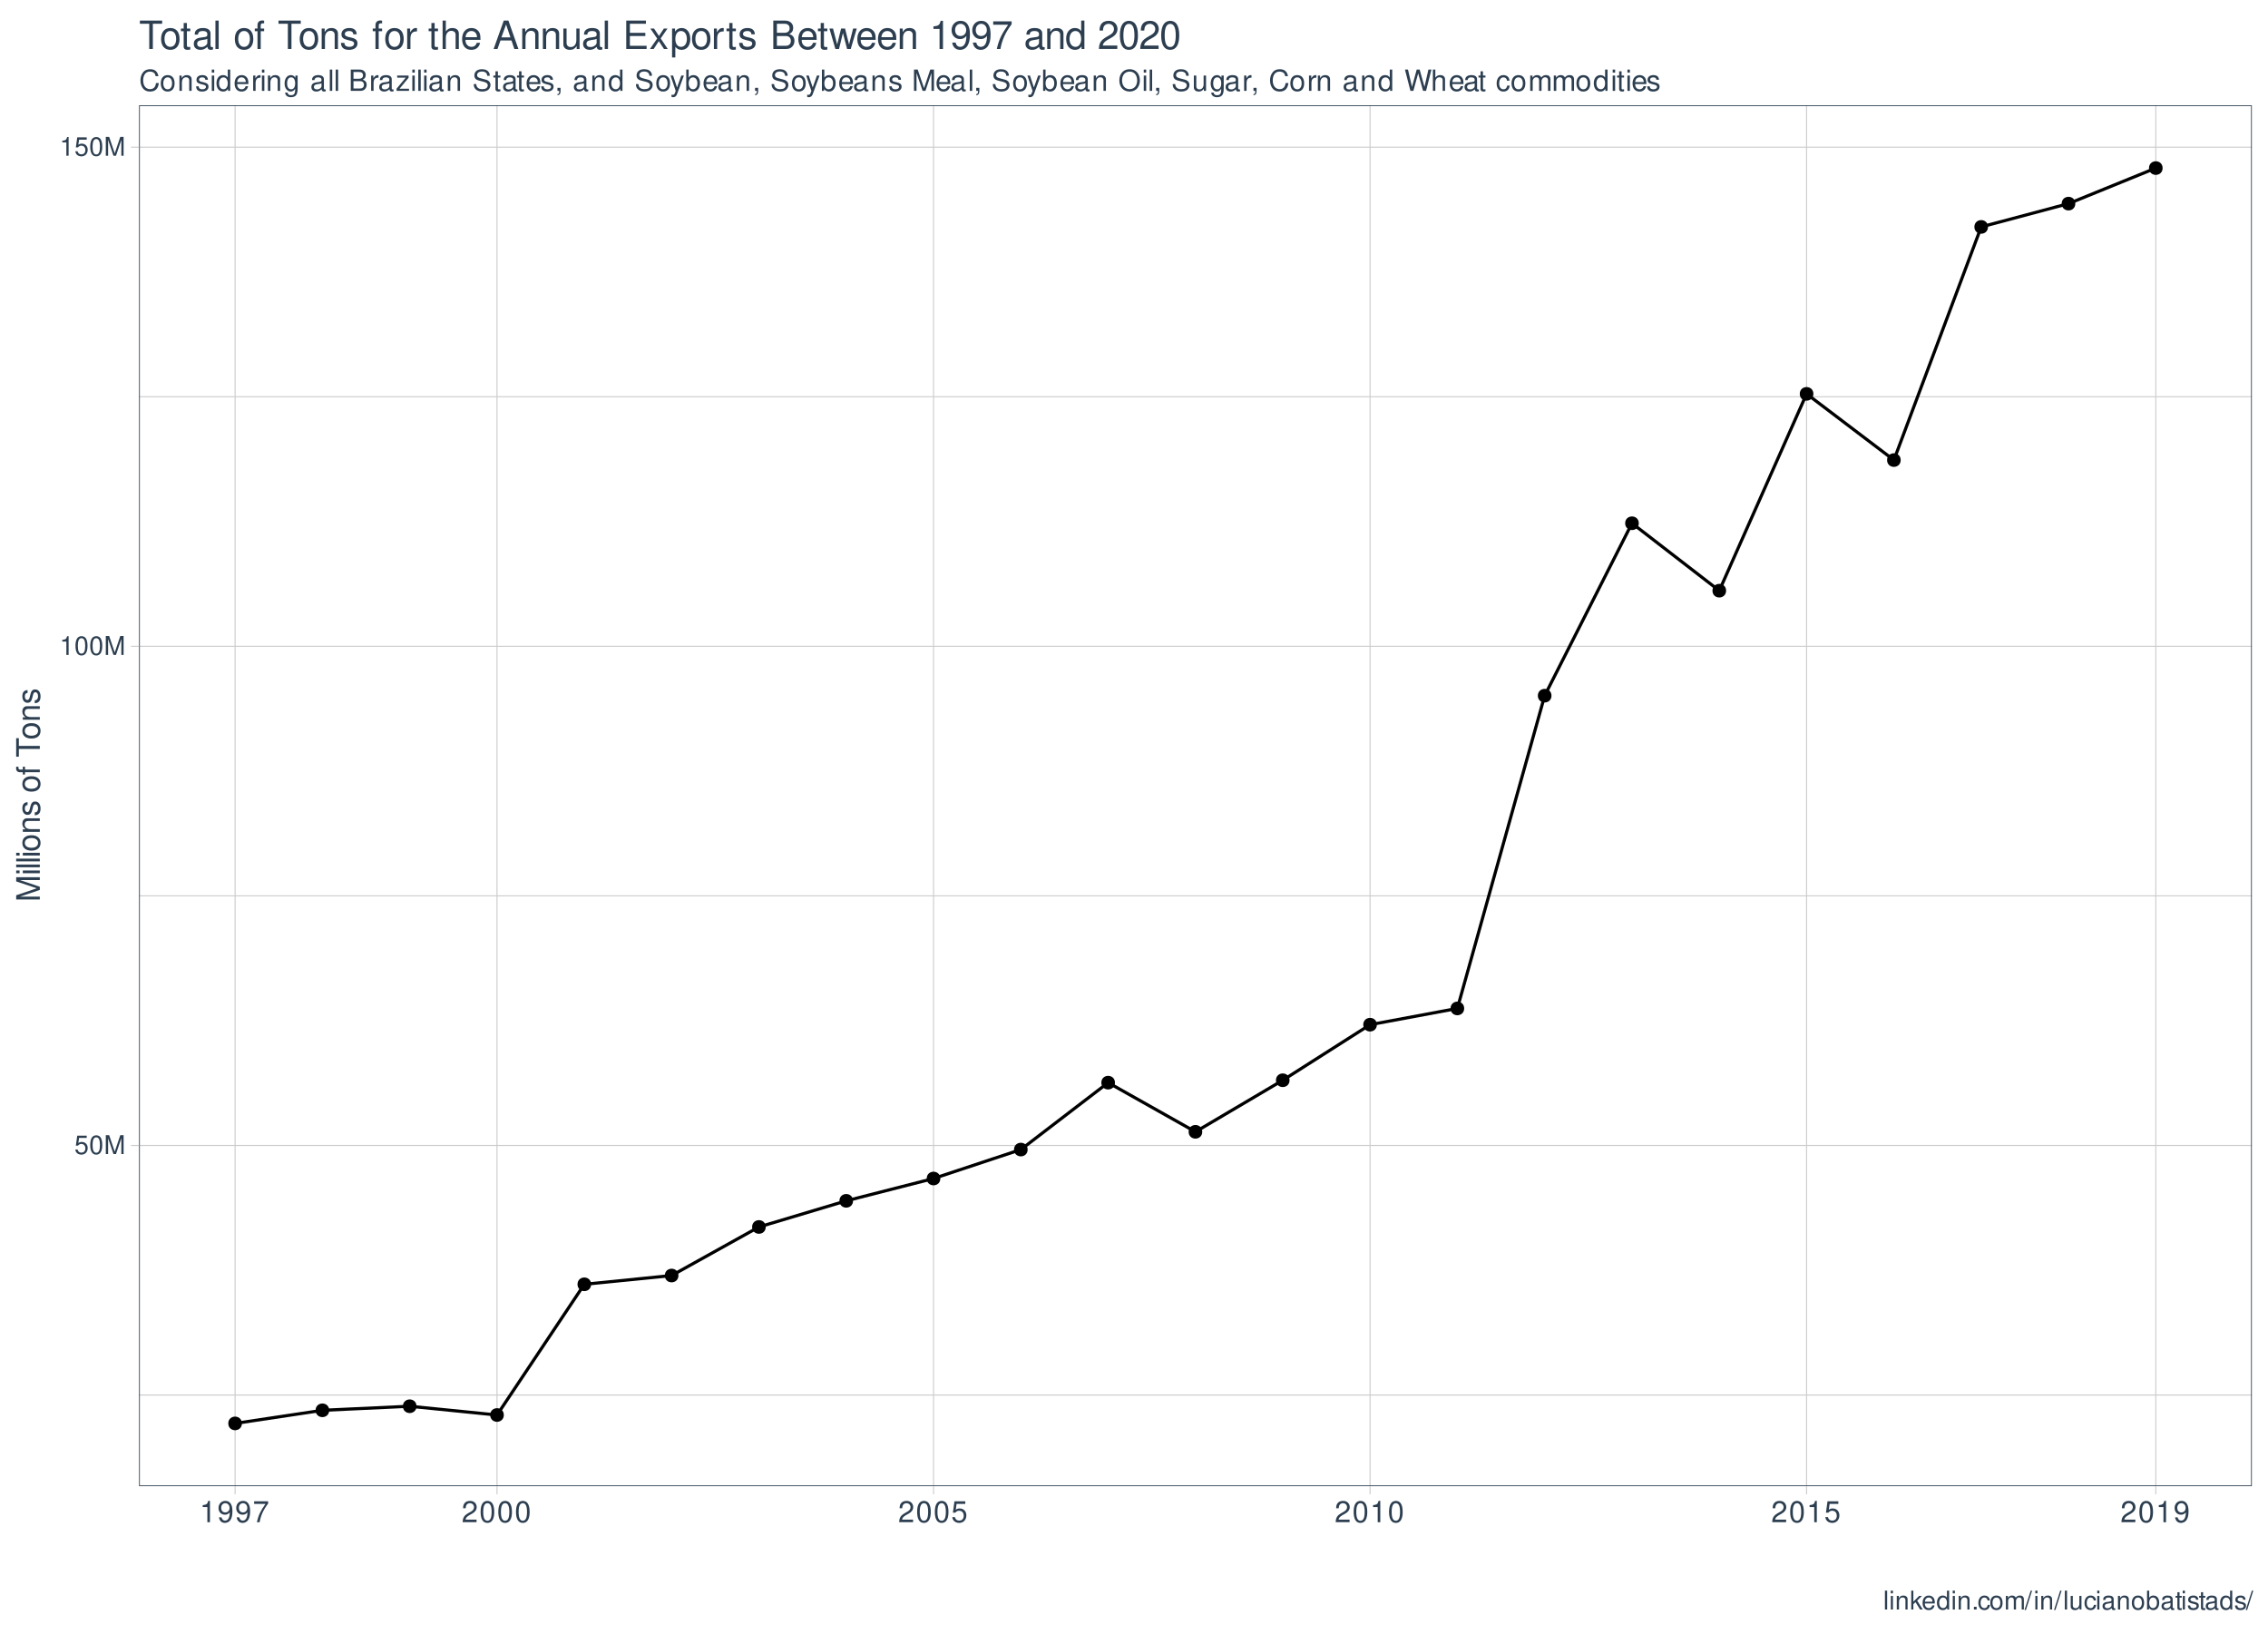 <?xml version="1.0" encoding="UTF-8"?>
<svg xmlns="http://www.w3.org/2000/svg" xmlns:xlink="http://www.w3.org/1999/xlink" width="769pt" height="554pt" viewBox="0 0 769 554" version="1.1">
<defs>
<g>
<symbol overflow="visible" id="glyph0-0">
<path style="stroke:none;" d=""/>
</symbol>
<symbol overflow="visible" id="glyph0-1">
<path style="stroke:none;" d="M 4.188 -6.234 L 0.969 -6.234 L 0.5 -2.844 L 1.219 -2.844 C 1.578 -3.266 1.875 -3.422 2.359 -3.422 C 3.203 -3.422 3.719 -2.844 3.719 -1.922 C 3.719 -1.031 3.203 -0.484 2.359 -0.484 C 1.688 -0.484 1.266 -0.828 1.078 -1.531 L 0.312 -1.531 C 0.406 -1.016 0.5 -0.781 0.688 -0.547 C 1.031 -0.078 1.672 0.203 2.375 0.203 C 3.641 0.203 4.516 -0.719 4.516 -2.031 C 4.516 -3.266 3.688 -4.109 2.5 -4.109 C 2.062 -4.109 1.703 -4 1.344 -3.734 L 1.594 -5.469 L 4.188 -5.469 Z M 4.188 -6.234 "/>
</symbol>
<symbol overflow="visible" id="glyph0-2">
<path style="stroke:none;" d="M 2.422 -6.359 C 1.844 -6.359 1.312 -6.094 0.984 -5.672 C 0.578 -5.109 0.375 -4.25 0.375 -3.078 C 0.375 -0.938 1.078 0.203 2.422 0.203 C 3.734 0.203 4.453 -0.938 4.453 -3.031 C 4.453 -4.25 4.266 -5.078 3.859 -5.672 C 3.531 -6.109 3.016 -6.359 2.422 -6.359 Z M 2.422 -5.672 C 3.25 -5.672 3.672 -4.828 3.672 -3.094 C 3.672 -1.281 3.266 -0.438 2.406 -0.438 C 1.578 -0.438 1.172 -1.312 1.172 -3.062 C 1.172 -4.828 1.578 -5.672 2.422 -5.672 Z M 2.422 -5.672 "/>
</symbol>
<symbol overflow="visible" id="glyph0-3">
<path style="stroke:none;" d="M 4.109 0 L 5.922 -5.375 L 5.922 0 L 6.688 0 L 6.688 -6.406 L 5.562 -6.406 L 3.688 -0.828 L 1.797 -6.406 L 0.656 -6.406 L 0.656 0 L 1.438 0 L 1.438 -5.375 L 3.25 0 Z M 4.109 0 "/>
</symbol>
<symbol overflow="visible" id="glyph0-4">
<path style="stroke:none;" d="M 2.281 -4.531 L 2.281 0 L 3.047 0 L 3.047 -6.359 L 2.547 -6.359 C 2.266 -5.391 2.094 -5.25 0.891 -5.094 L 0.891 -4.531 Z M 2.281 -4.531 "/>
</symbol>
<symbol overflow="visible" id="glyph0-5">
<path style="stroke:none;" d="M 1.344 -6.406 L 0.594 -6.406 L 0.594 0 L 1.344 0 Z M 1.344 -6.406 "/>
</symbol>
<symbol overflow="visible" id="glyph0-6">
<path style="stroke:none;" d="M 1.312 -4.609 L 0.594 -4.609 L 0.594 0 L 1.312 0 Z M 1.312 -6.406 L 0.578 -6.406 L 0.578 -5.484 L 1.312 -5.484 Z M 1.312 -6.406 "/>
</symbol>
<symbol overflow="visible" id="glyph0-7">
<path style="stroke:none;" d="M 0.609 -4.609 L 0.609 0 L 1.359 0 L 1.359 -2.547 C 1.359 -3.484 1.844 -4.094 2.609 -4.094 C 3.188 -4.094 3.547 -3.75 3.547 -3.188 L 3.547 0 L 4.281 0 L 4.281 -3.484 C 4.281 -4.25 3.719 -4.734 2.828 -4.734 C 2.141 -4.734 1.703 -4.484 1.297 -3.828 L 1.297 -4.609 Z M 0.609 -4.609 "/>
</symbol>
<symbol overflow="visible" id="glyph0-8">
<path style="stroke:none;" d="M 1.234 -6.406 L 0.516 -6.406 L 0.516 0 L 1.234 0 L 1.234 -1.797 L 1.953 -2.5 L 3.516 0 L 4.422 0 L 2.531 -3.016 L 4.141 -4.609 L 3.188 -4.609 L 1.234 -2.656 Z M 1.234 -6.406 "/>
</symbol>
<symbol overflow="visible" id="glyph0-9">
<path style="stroke:none;" d="M 4.516 -2.062 C 4.516 -2.766 4.453 -3.188 4.328 -3.531 C 4.031 -4.281 3.328 -4.734 2.469 -4.734 C 1.172 -4.734 0.359 -3.766 0.359 -2.25 C 0.359 -0.719 1.141 0.203 2.453 0.203 C 3.5 0.203 4.234 -0.391 4.422 -1.406 L 3.672 -1.406 C 3.469 -0.797 3.062 -0.469 2.469 -0.469 C 2 -0.469 1.609 -0.688 1.359 -1.078 C 1.188 -1.344 1.125 -1.594 1.125 -2.062 Z M 1.141 -2.656 C 1.203 -3.516 1.719 -4.062 2.453 -4.062 C 3.203 -4.062 3.719 -3.484 3.719 -2.656 Z M 1.141 -2.656 "/>
</symbol>
<symbol overflow="visible" id="glyph0-10">
<path style="stroke:none;" d="M 4.359 -6.406 L 3.625 -6.406 L 3.625 -4.031 C 3.312 -4.5 2.828 -4.734 2.203 -4.734 C 1.016 -4.734 0.234 -3.781 0.234 -2.312 C 0.234 -0.75 0.984 0.203 2.234 0.203 C 2.875 0.203 3.312 -0.031 3.703 -0.609 L 3.703 0 L 4.359 0 Z M 2.328 -4.062 C 3.125 -4.062 3.625 -3.359 3.625 -2.25 C 3.625 -1.188 3.109 -0.484 2.344 -0.484 C 1.531 -0.484 1 -1.203 1 -2.266 C 1 -3.344 1.531 -4.062 2.328 -4.062 Z M 2.328 -4.062 "/>
</symbol>
<symbol overflow="visible" id="glyph0-11">
<path style="stroke:none;" d="M 1.688 -0.922 L 0.766 -0.922 L 0.766 0 L 1.688 0 Z M 1.688 -0.922 "/>
</symbol>
<symbol overflow="visible" id="glyph0-12">
<path style="stroke:none;" d="M 4.141 -3.062 C 4.109 -3.516 4.016 -3.797 3.828 -4.062 C 3.516 -4.484 2.969 -4.734 2.328 -4.734 C 1.078 -4.734 0.266 -3.75 0.266 -2.219 C 0.266 -0.734 1.062 0.203 2.312 0.203 C 3.406 0.203 4.109 -0.453 4.203 -1.578 L 3.453 -1.578 C 3.328 -0.844 2.953 -0.469 2.328 -0.469 C 1.516 -0.469 1.031 -1.141 1.031 -2.219 C 1.031 -3.375 1.516 -4.062 2.312 -4.062 C 2.922 -4.062 3.312 -3.703 3.406 -3.062 Z M 4.141 -3.062 "/>
</symbol>
<symbol overflow="visible" id="glyph0-13">
<path style="stroke:none;" d="M 2.391 -4.734 C 1.094 -4.734 0.312 -3.812 0.312 -2.266 C 0.312 -0.719 1.094 0.203 2.406 0.203 C 3.703 0.203 4.484 -0.719 4.484 -2.234 C 4.484 -3.828 3.734 -4.734 2.391 -4.734 Z M 2.406 -4.062 C 3.234 -4.062 3.719 -3.391 3.719 -2.25 C 3.719 -1.156 3.203 -0.469 2.406 -0.469 C 1.578 -0.469 1.078 -1.156 1.078 -2.266 C 1.078 -3.391 1.578 -4.062 2.406 -4.062 Z M 2.406 -4.062 "/>
</symbol>
<symbol overflow="visible" id="glyph0-14">
<path style="stroke:none;" d="M 0.609 -4.609 L 0.609 0 L 1.359 0 L 1.359 -2.891 C 1.359 -3.562 1.844 -4.094 2.438 -4.094 C 2.984 -4.094 3.297 -3.766 3.297 -3.172 L 3.297 0 L 4.031 0 L 4.031 -2.891 C 4.031 -3.562 4.516 -4.094 5.109 -4.094 C 5.641 -4.094 5.969 -3.75 5.969 -3.172 L 5.969 0 L 6.703 0 L 6.703 -3.453 C 6.703 -4.281 6.234 -4.734 5.359 -4.734 C 4.75 -4.734 4.375 -4.562 3.953 -4.031 C 3.672 -4.531 3.312 -4.734 2.703 -4.734 C 2.094 -4.734 1.688 -4.516 1.297 -3.953 L 1.297 -4.609 Z M 0.609 -4.609 "/>
</symbol>
<symbol overflow="visible" id="glyph0-15">
<path style="stroke:none;" d="M 2.016 -6.406 L -0.078 0.172 L 0.406 0.172 L 2.5 -6.406 Z M 2.016 -6.406 "/>
</symbol>
<symbol overflow="visible" id="glyph0-16">
<path style="stroke:none;" d="M 4.234 0 L 4.234 -4.609 L 3.516 -4.609 L 3.516 -2 C 3.516 -1.062 3.016 -0.438 2.25 -0.438 C 1.672 -0.438 1.297 -0.797 1.297 -1.344 L 1.297 -4.609 L 0.578 -4.609 L 0.578 -1.062 C 0.578 -0.297 1.141 0.203 2.047 0.203 C 2.719 0.203 3.156 -0.031 3.578 -0.641 L 3.578 0 Z M 4.234 0 "/>
</symbol>
<symbol overflow="visible" id="glyph0-17">
<path style="stroke:none;" d="M 4.703 -0.438 C 4.625 -0.406 4.594 -0.406 4.547 -0.406 C 4.297 -0.406 4.156 -0.547 4.156 -0.781 L 4.156 -3.484 C 4.156 -4.297 3.547 -4.734 2.422 -4.734 C 1.734 -4.734 1.203 -4.547 0.891 -4.203 C 0.672 -3.969 0.594 -3.703 0.578 -3.25 L 1.312 -3.25 C 1.375 -3.812 1.703 -4.062 2.391 -4.062 C 3.062 -4.062 3.422 -3.812 3.422 -3.375 L 3.422 -3.188 C 3.406 -2.875 3.25 -2.75 2.656 -2.672 C 1.625 -2.547 1.453 -2.5 1.172 -2.391 C 0.641 -2.156 0.375 -1.766 0.375 -1.156 C 0.375 -0.328 0.953 0.203 1.875 0.203 C 2.469 0.203 2.922 0 3.453 -0.469 C 3.5 0 3.734 0.203 4.203 0.203 C 4.359 0.203 4.453 0.188 4.703 0.125 Z M 3.422 -1.453 C 3.422 -1.203 3.359 -1.062 3.125 -0.859 C 2.828 -0.578 2.469 -0.438 2.047 -0.438 C 1.469 -0.438 1.141 -0.719 1.141 -1.172 C 1.141 -1.656 1.453 -1.906 2.25 -2.016 C 3.031 -2.125 3.172 -2.156 3.422 -2.281 Z M 3.422 -1.453 "/>
</symbol>
<symbol overflow="visible" id="glyph0-18">
<path style="stroke:none;" d="M 0.469 -6.406 L 0.469 0 L 1.141 0 L 1.141 -0.594 C 1.484 -0.047 1.953 0.203 2.594 0.203 C 3.812 0.203 4.594 -0.797 4.594 -2.328 C 4.594 -3.812 3.859 -4.734 2.625 -4.734 C 2 -4.734 1.547 -4.5 1.203 -3.984 L 1.203 -6.406 Z M 2.484 -4.062 C 3.312 -4.062 3.828 -3.344 3.828 -2.25 C 3.828 -1.203 3.297 -0.484 2.484 -0.484 C 1.703 -0.484 1.203 -1.188 1.203 -2.266 C 1.203 -3.359 1.703 -4.062 2.484 -4.062 Z M 2.484 -4.062 "/>
</symbol>
<symbol overflow="visible" id="glyph0-19">
<path style="stroke:none;" d="M 2.234 -4.609 L 1.484 -4.609 L 1.484 -5.875 L 0.75 -5.875 L 0.75 -4.609 L 0.125 -4.609 L 0.125 -4.016 L 0.75 -4.016 L 0.75 -0.531 C 0.75 -0.047 1.062 0.203 1.641 0.203 C 1.828 0.203 1.984 0.188 2.234 0.141 L 2.234 -0.469 C 2.125 -0.453 2.031 -0.438 1.875 -0.438 C 1.562 -0.438 1.484 -0.531 1.484 -0.859 L 1.484 -4.016 L 2.234 -4.016 Z M 2.234 -4.609 "/>
</symbol>
<symbol overflow="visible" id="glyph0-20">
<path style="stroke:none;" d="M 3.859 -3.328 C 3.844 -4.234 3.25 -4.734 2.188 -4.734 C 1.109 -4.734 0.406 -4.188 0.406 -3.328 C 0.406 -2.609 0.781 -2.266 1.875 -2 L 2.562 -1.844 C 3.062 -1.719 3.266 -1.531 3.266 -1.203 C 3.266 -0.766 2.844 -0.469 2.203 -0.469 C 1.797 -0.469 1.469 -0.594 1.281 -0.781 C 1.172 -0.922 1.125 -1.047 1.078 -1.375 L 0.297 -1.375 C 0.328 -0.312 0.938 0.203 2.141 0.203 C 3.297 0.203 4.031 -0.375 4.031 -1.266 C 4.031 -1.938 3.656 -2.328 2.734 -2.547 L 2.031 -2.703 C 1.438 -2.844 1.172 -3.047 1.172 -3.375 C 1.172 -3.797 1.562 -4.062 2.156 -4.062 C 2.75 -4.062 3.062 -3.812 3.078 -3.328 Z M 3.859 -3.328 "/>
</symbol>
<symbol overflow="visible" id="glyph1-0">
<path style="stroke:none;" d=""/>
</symbol>
<symbol overflow="visible" id="glyph1-1">
<path style="stroke:none;" d="M 2.594 -5.156 L 2.594 0 L 3.469 0 L 3.469 -7.234 L 2.891 -7.234 C 2.578 -6.125 2.375 -5.969 1.016 -5.797 L 1.016 -5.156 Z M 2.594 -5.156 "/>
</symbol>
<symbol overflow="visible" id="glyph1-2">
<path style="stroke:none;" d="M 0.531 -1.656 C 0.703 -0.469 1.453 0.234 2.547 0.234 C 3.328 0.234 4.031 -0.156 4.453 -0.797 C 4.891 -1.516 5.094 -2.391 5.094 -3.703 C 5.094 -4.922 4.906 -5.688 4.484 -6.328 C 4.094 -6.922 3.484 -7.234 2.703 -7.234 C 1.344 -7.234 0.375 -6.219 0.375 -4.812 C 0.375 -3.484 1.281 -2.547 2.562 -2.547 C 3.234 -2.547 3.734 -2.797 4.188 -3.344 C 4.172 -1.547 3.609 -0.547 2.594 -0.547 C 1.984 -0.547 1.547 -0.953 1.406 -1.656 Z M 2.688 -6.453 C 3.516 -6.453 4.125 -5.766 4.125 -4.844 C 4.125 -3.953 3.531 -3.328 2.656 -3.328 C 1.812 -3.328 1.281 -3.938 1.281 -4.891 C 1.281 -5.797 1.875 -6.453 2.688 -6.453 Z M 2.688 -6.453 "/>
</symbol>
<symbol overflow="visible" id="glyph1-3">
<path style="stroke:none;" d="M 5.203 -7.094 L 0.453 -7.094 L 0.453 -6.219 L 4.297 -6.219 C 2.594 -3.812 1.906 -2.328 1.375 0 L 2.312 0 C 2.703 -2.266 3.594 -4.219 5.203 -6.344 Z M 5.203 -7.094 "/>
</symbol>
<symbol overflow="visible" id="glyph1-4">
<path style="stroke:none;" d="M 5.062 -0.875 L 1.328 -0.875 C 1.422 -1.469 1.734 -1.844 2.609 -2.375 L 3.609 -2.938 C 4.594 -3.484 5.109 -4.234 5.109 -5.125 C 5.109 -5.719 4.875 -6.281 4.453 -6.672 C 4.031 -7.047 3.516 -7.234 2.844 -7.234 C 1.938 -7.234 1.266 -6.906 0.875 -6.297 C 0.625 -5.906 0.516 -5.453 0.5 -4.734 L 1.375 -4.734 C 1.406 -5.219 1.469 -5.516 1.594 -5.75 C 1.812 -6.188 2.281 -6.453 2.812 -6.453 C 3.609 -6.453 4.203 -5.875 4.203 -5.094 C 4.203 -4.516 3.875 -4.016 3.25 -3.656 L 2.328 -3.125 C 0.844 -2.266 0.422 -1.594 0.344 -0.016 L 5.062 -0.016 Z M 5.062 -0.875 "/>
</symbol>
<symbol overflow="visible" id="glyph1-5">
<path style="stroke:none;" d="M 2.75 -7.234 C 2.094 -7.234 1.484 -6.938 1.125 -6.438 C 0.656 -5.797 0.438 -4.844 0.438 -3.5 C 0.438 -1.062 1.234 0.234 2.75 0.234 C 4.25 0.234 5.062 -1.062 5.062 -3.438 C 5.062 -4.844 4.844 -5.781 4.375 -6.438 C 4.016 -6.938 3.422 -7.234 2.75 -7.234 Z M 2.75 -6.453 C 3.703 -6.453 4.172 -5.484 4.172 -3.516 C 4.172 -1.453 3.703 -0.5 2.734 -0.5 C 1.797 -0.5 1.328 -1.5 1.328 -3.484 C 1.328 -5.484 1.797 -6.453 2.75 -6.453 Z M 2.75 -6.453 "/>
</symbol>
<symbol overflow="visible" id="glyph1-6">
<path style="stroke:none;" d="M 4.766 -7.094 L 1.094 -7.094 L 0.562 -3.234 L 1.375 -3.234 C 1.797 -3.719 2.125 -3.891 2.688 -3.891 C 3.641 -3.891 4.234 -3.234 4.234 -2.188 C 4.234 -1.172 3.641 -0.547 2.688 -0.547 C 1.906 -0.547 1.438 -0.938 1.234 -1.734 L 0.344 -1.734 C 0.469 -1.156 0.562 -0.875 0.781 -0.625 C 1.188 -0.078 1.906 0.234 2.703 0.234 C 4.125 0.234 5.125 -0.812 5.125 -2.312 C 5.125 -3.703 4.203 -4.672 2.844 -4.672 C 2.344 -4.672 1.938 -4.547 1.531 -4.234 L 1.812 -6.219 L 4.766 -6.219 Z M 4.766 -7.094 "/>
</symbol>
<symbol overflow="visible" id="glyph2-0">
<path style="stroke:none;" d=""/>
</symbol>
<symbol overflow="visible" id="glyph2-1">
<path style="stroke:none;" d="M 0 -5.141 L -6.719 -7.406 L 0 -7.406 L 0 -8.375 L -8.016 -8.375 L -8.016 -6.953 L -1.031 -4.625 L -8.016 -2.25 L -8.016 -0.828 L 0 -0.828 L 0 -1.797 L -6.719 -1.797 L 0 -4.062 Z M 0 -5.141 "/>
</symbol>
<symbol overflow="visible" id="glyph2-2">
<path style="stroke:none;" d="M -5.766 -1.656 L -5.766 -0.734 L 0 -0.734 L 0 -1.656 Z M -8.016 -1.656 L -8.016 -0.719 L -6.859 -0.719 L -6.859 -1.656 Z M -8.016 -1.656 "/>
</symbol>
<symbol overflow="visible" id="glyph2-3">
<path style="stroke:none;" d="M -8.016 -1.672 L -8.016 -0.75 L 0 -0.75 L 0 -1.672 Z M -8.016 -1.672 "/>
</symbol>
<symbol overflow="visible" id="glyph2-4">
<path style="stroke:none;" d="M -5.922 -2.984 C -5.922 -1.359 -4.781 -0.391 -2.844 -0.391 C -0.891 -0.391 0.25 -1.359 0.25 -3 C 0.25 -4.625 -0.906 -5.609 -2.797 -5.609 C -4.797 -5.609 -5.922 -4.656 -5.922 -2.984 Z M -5.078 -3 C -5.078 -4.031 -4.234 -4.656 -2.812 -4.656 C -1.438 -4.656 -0.594 -4.016 -0.594 -3 C -0.594 -1.984 -1.438 -1.359 -2.844 -1.359 C -4.234 -1.359 -5.078 -1.984 -5.078 -3 Z M -5.078 -3 "/>
</symbol>
<symbol overflow="visible" id="glyph2-5">
<path style="stroke:none;" d="M -5.766 -0.766 L 0 -0.766 L 0 -1.688 L -3.172 -1.688 C -4.359 -1.688 -5.125 -2.312 -5.125 -3.25 C -5.125 -3.984 -4.688 -4.438 -4 -4.438 L 0 -4.438 L 0 -5.359 L -4.359 -5.359 C -5.312 -5.359 -5.922 -4.641 -5.922 -3.531 C -5.922 -2.672 -5.594 -2.125 -4.797 -1.609 L -5.766 -1.609 Z M -5.766 -0.766 "/>
</symbol>
<symbol overflow="visible" id="glyph2-6">
<path style="stroke:none;" d="M -4.156 -4.812 C -5.297 -4.812 -5.922 -4.062 -5.922 -2.734 C -5.922 -1.391 -5.234 -0.516 -4.172 -0.516 C -3.266 -0.516 -2.844 -0.984 -2.516 -2.344 L -2.297 -3.203 C -2.141 -3.844 -1.906 -4.094 -1.5 -4.094 C -0.953 -4.094 -0.594 -3.547 -0.594 -2.75 C -0.594 -2.25 -0.734 -1.844 -0.984 -1.609 C -1.141 -1.469 -1.312 -1.391 -1.719 -1.344 L -1.719 -0.375 C -0.391 -0.422 0.25 -1.172 0.25 -2.672 C 0.25 -4.125 -0.469 -5.047 -1.578 -5.047 C -2.438 -5.047 -2.906 -4.562 -3.172 -3.422 L -3.391 -2.547 C -3.562 -1.797 -3.812 -1.469 -4.219 -1.469 C -4.75 -1.469 -5.078 -1.953 -5.078 -2.688 C -5.078 -3.438 -4.766 -3.828 -4.156 -3.844 Z M -4.156 -4.812 "/>
</symbol>
<symbol overflow="visible" id="glyph2-7">
<path style="stroke:none;" d=""/>
</symbol>
<symbol overflow="visible" id="glyph2-8">
<path style="stroke:none;" d="M -5.766 -2.844 L -5.766 -1.875 L -6.672 -1.875 C -7.047 -1.875 -7.25 -2.094 -7.25 -2.516 C -7.25 -2.594 -7.25 -2.625 -7.234 -2.844 L -8 -2.844 C -8.047 -2.625 -8.047 -2.516 -8.047 -2.328 C -8.047 -1.469 -7.562 -0.969 -6.75 -0.969 L -5.766 -0.969 L -5.766 -0.203 L -5.016 -0.203 L -5.016 -0.969 L 0 -0.969 L 0 -1.875 L -5.016 -1.875 L -5.016 -2.844 Z M -5.766 -2.844 "/>
</symbol>
<symbol overflow="visible" id="glyph2-9">
<path style="stroke:none;" d="M -7.109 -3.891 L -7.109 -6.516 L -8.016 -6.516 L -8.016 -0.234 L -7.109 -0.234 L -7.109 -2.875 L 0 -2.875 L 0 -3.891 Z M -7.109 -3.891 "/>
</symbol>
<symbol overflow="visible" id="glyph3-0">
<path style="stroke:none;" d=""/>
</symbol>
<symbol overflow="visible" id="glyph3-1">
<path style="stroke:none;" d="M 6.562 -4.984 C 6.266 -6.562 5.359 -7.344 3.781 -7.344 C 2.797 -7.344 2.016 -7.031 1.484 -6.438 C 0.828 -5.719 0.469 -4.703 0.469 -3.531 C 0.469 -2.344 0.844 -1.312 1.516 -0.609 C 2.078 -0.047 2.797 0.234 3.734 0.234 C 5.5 0.234 6.484 -0.719 6.703 -2.641 L 5.75 -2.641 C 5.672 -2.141 5.578 -1.797 5.422 -1.516 C 5.125 -0.922 4.516 -0.578 3.75 -0.578 C 2.312 -0.578 1.391 -1.734 1.391 -3.531 C 1.391 -5.391 2.266 -6.531 3.672 -6.531 C 4.25 -6.531 4.797 -6.359 5.094 -6.078 C 5.359 -5.828 5.516 -5.531 5.609 -4.984 Z M 6.562 -4.984 "/>
</symbol>
<symbol overflow="visible" id="glyph3-2">
<path style="stroke:none;" d="M 2.688 -5.344 C 1.234 -5.344 0.359 -4.297 0.359 -2.562 C 0.359 -0.797 1.234 0.234 2.703 0.234 C 4.172 0.234 5.047 -0.812 5.047 -2.516 C 5.047 -4.312 4.203 -5.344 2.688 -5.344 Z M 2.703 -4.578 C 3.641 -4.578 4.188 -3.812 4.188 -2.531 C 4.188 -1.297 3.609 -0.531 2.703 -0.531 C 1.781 -0.531 1.219 -1.297 1.219 -2.562 C 1.219 -3.812 1.781 -4.578 2.703 -4.578 Z M 2.703 -4.578 "/>
</symbol>
<symbol overflow="visible" id="glyph3-3">
<path style="stroke:none;" d="M 0.688 -5.188 L 0.688 0 L 1.531 0 L 1.531 -2.859 C 1.531 -3.922 2.078 -4.609 2.938 -4.609 C 3.594 -4.609 4 -4.219 4 -3.594 L 4 0 L 4.828 0 L 4.828 -3.922 C 4.828 -4.781 4.188 -5.344 3.188 -5.344 C 2.406 -5.344 1.906 -5.047 1.453 -4.312 L 1.453 -5.188 Z M 0.688 -5.188 "/>
</symbol>
<symbol overflow="visible" id="glyph3-4">
<path style="stroke:none;" d="M 4.344 -3.75 C 4.328 -4.766 3.656 -5.344 2.453 -5.344 C 1.25 -5.344 0.469 -4.719 0.469 -3.75 C 0.469 -2.938 0.875 -2.562 2.109 -2.266 L 2.875 -2.078 C 3.453 -1.938 3.688 -1.719 3.688 -1.359 C 3.688 -0.859 3.203 -0.531 2.484 -0.531 C 2.031 -0.531 1.656 -0.656 1.453 -0.875 C 1.312 -1.031 1.266 -1.172 1.203 -1.547 L 0.344 -1.547 C 0.375 -0.344 1.047 0.234 2.406 0.234 C 3.719 0.234 4.547 -0.422 4.547 -1.422 C 4.547 -2.188 4.109 -2.609 3.078 -2.859 L 2.281 -3.047 C 1.609 -3.203 1.328 -3.422 1.328 -3.797 C 1.328 -4.281 1.75 -4.578 2.422 -4.578 C 3.094 -4.578 3.453 -4.297 3.469 -3.75 Z M 4.344 -3.75 "/>
</symbol>
<symbol overflow="visible" id="glyph3-5">
<path style="stroke:none;" d="M 1.484 -5.188 L 0.656 -5.188 L 0.656 0 L 1.484 0 Z M 1.484 -7.219 L 0.656 -7.219 L 0.656 -6.188 L 1.484 -6.188 Z M 1.484 -7.219 "/>
</symbol>
<symbol overflow="visible" id="glyph3-6">
<path style="stroke:none;" d="M 4.906 -7.219 L 4.078 -7.219 L 4.078 -4.531 C 3.734 -5.062 3.188 -5.344 2.484 -5.344 C 1.141 -5.344 0.25 -4.266 0.25 -2.609 C 0.25 -0.859 1.109 0.234 2.516 0.234 C 3.234 0.234 3.719 -0.047 4.172 -0.688 L 4.172 0 L 4.906 0 Z M 2.625 -4.562 C 3.516 -4.562 4.078 -3.781 4.078 -2.531 C 4.078 -1.344 3.5 -0.547 2.641 -0.547 C 1.719 -0.547 1.125 -1.344 1.125 -2.562 C 1.125 -3.766 1.719 -4.562 2.625 -4.562 Z M 2.625 -4.562 "/>
</symbol>
<symbol overflow="visible" id="glyph3-7">
<path style="stroke:none;" d="M 5.078 -2.312 C 5.078 -3.109 5.016 -3.594 4.875 -3.969 C 4.531 -4.828 3.75 -5.344 2.781 -5.344 C 1.328 -5.344 0.391 -4.234 0.391 -2.531 C 0.391 -0.812 1.281 0.234 2.75 0.234 C 3.938 0.234 4.766 -0.453 4.969 -1.578 L 4.141 -1.578 C 3.906 -0.891 3.453 -0.531 2.781 -0.531 C 2.266 -0.531 1.812 -0.766 1.531 -1.203 C 1.344 -1.5 1.266 -1.797 1.266 -2.312 Z M 1.281 -2.984 C 1.344 -3.953 1.938 -4.578 2.766 -4.578 C 3.609 -4.578 4.188 -3.922 4.188 -2.984 Z M 1.281 -2.984 "/>
</symbol>
<symbol overflow="visible" id="glyph3-8">
<path style="stroke:none;" d="M 0.688 -5.188 L 0.688 0 L 1.516 0 L 1.516 -2.688 C 1.531 -3.938 2.047 -4.5 3.188 -4.469 L 3.188 -5.312 C 3.047 -5.328 2.969 -5.344 2.859 -5.344 C 2.328 -5.344 1.922 -5.016 1.453 -4.25 L 1.453 -5.188 Z M 0.688 -5.188 "/>
</symbol>
<symbol overflow="visible" id="glyph3-9">
<path style="stroke:none;" d="M 4 -5.188 L 4 -4.438 C 3.594 -5.062 3.125 -5.344 2.484 -5.344 C 1.219 -5.344 0.344 -4.172 0.344 -2.5 C 0.344 -1.641 0.562 -1 1 -0.469 C 1.391 -0.016 1.875 0.234 2.422 0.234 C 3.047 0.234 3.484 -0.047 3.922 -0.703 L 3.922 -0.438 C 3.922 0.953 3.531 1.469 2.5 1.469 C 1.797 1.469 1.438 1.188 1.359 0.594 L 0.516 0.594 C 0.594 1.562 1.359 2.156 2.484 2.156 C 3.25 2.156 3.891 1.906 4.219 1.5 C 4.609 1.016 4.766 0.359 4.766 -0.859 L 4.766 -5.188 Z M 2.562 -4.578 C 3.422 -4.578 3.922 -3.844 3.922 -2.531 C 3.922 -1.266 3.422 -0.531 2.562 -0.531 C 1.703 -0.531 1.203 -1.281 1.203 -2.562 C 1.203 -3.828 1.703 -4.578 2.562 -4.578 Z M 2.562 -4.578 "/>
</symbol>
<symbol overflow="visible" id="glyph3-10">
<path style="stroke:none;" d=""/>
</symbol>
<symbol overflow="visible" id="glyph3-11">
<path style="stroke:none;" d="M 5.297 -0.484 C 5.203 -0.469 5.172 -0.469 5.125 -0.469 C 4.828 -0.469 4.672 -0.609 4.672 -0.875 L 4.672 -3.922 C 4.672 -4.844 4 -5.344 2.719 -5.344 C 1.969 -5.344 1.359 -5.125 1 -4.734 C 0.766 -4.469 0.656 -4.172 0.641 -3.656 L 1.469 -3.656 C 1.547 -4.297 1.922 -4.578 2.688 -4.578 C 3.453 -4.578 3.859 -4.297 3.859 -3.797 L 3.859 -3.594 C 3.844 -3.234 3.672 -3.094 2.984 -3.016 C 1.828 -2.859 1.641 -2.828 1.328 -2.688 C 0.719 -2.438 0.422 -1.984 0.422 -1.312 C 0.422 -0.359 1.062 0.234 2.125 0.234 C 2.781 0.234 3.297 0 3.891 -0.531 C 3.938 0 4.203 0.234 4.734 0.234 C 4.906 0.234 5.016 0.203 5.297 0.141 Z M 3.859 -1.641 C 3.859 -1.359 3.781 -1.188 3.531 -0.953 C 3.188 -0.656 2.781 -0.5 2.297 -0.5 C 1.656 -0.5 1.281 -0.797 1.281 -1.328 C 1.281 -1.875 1.641 -2.156 2.531 -2.281 C 3.406 -2.391 3.578 -2.438 3.859 -2.562 Z M 3.859 -1.641 "/>
</symbol>
<symbol overflow="visible" id="glyph3-12">
<path style="stroke:none;" d="M 1.5 -7.219 L 0.672 -7.219 L 0.672 0 L 1.5 0 Z M 1.5 -7.219 "/>
</symbol>
<symbol overflow="visible" id="glyph3-13">
<path style="stroke:none;" d="M 0.781 0 L 4.047 0 C 4.719 0 5.234 -0.188 5.609 -0.609 C 5.969 -0.984 6.172 -1.5 6.172 -2.062 C 6.172 -2.938 5.781 -3.453 4.859 -3.812 C 5.516 -4.125 5.859 -4.641 5.859 -5.391 C 5.859 -5.922 5.656 -6.375 5.281 -6.719 C 4.891 -7.062 4.406 -7.219 3.719 -7.219 L 0.781 -7.219 Z M 1.703 -4.109 L 1.703 -6.406 L 3.484 -6.406 C 4 -6.406 4.297 -6.344 4.531 -6.156 C 4.797 -5.953 4.938 -5.656 4.938 -5.266 C 4.938 -4.859 4.797 -4.562 4.531 -4.375 C 4.297 -4.188 4 -4.109 3.484 -4.109 Z M 1.703 -0.812 L 1.703 -3.297 L 3.953 -3.297 C 4.766 -3.297 5.25 -2.828 5.25 -2.047 C 5.25 -1.281 4.766 -0.812 3.953 -0.812 Z M 1.703 -0.812 "/>
</symbol>
<symbol overflow="visible" id="glyph3-14">
<path style="stroke:none;" d="M 4.391 -5.188 L 0.516 -5.188 L 0.516 -4.469 L 3.406 -4.469 L 0.312 -0.75 L 0.312 0 L 4.531 0 L 4.531 -0.719 L 1.312 -0.719 L 4.391 -4.453 Z M 4.391 -5.188 "/>
</symbol>
<symbol overflow="visible" id="glyph3-15">
<path style="stroke:none;" d="M 5.906 -5.109 C 5.906 -5.594 5.875 -5.734 5.719 -6.078 C 5.312 -6.906 4.484 -7.344 3.266 -7.344 C 1.672 -7.344 0.688 -6.531 0.688 -5.219 C 0.688 -4.344 1.156 -3.781 2.109 -3.531 L 3.906 -3.062 C 4.828 -2.828 5.234 -2.453 5.234 -1.891 C 5.234 -1.5 5.016 -1.109 4.719 -0.891 C 4.422 -0.688 3.969 -0.578 3.391 -0.578 C 2.594 -0.578 2.078 -0.766 1.719 -1.188 C 1.453 -1.5 1.344 -1.859 1.344 -2.297 L 0.469 -2.297 C 0.484 -1.641 0.609 -1.203 0.906 -0.797 C 1.391 -0.125 2.234 0.234 3.328 0.234 C 4.188 0.234 4.891 0.031 5.359 -0.328 C 5.844 -0.719 6.156 -1.359 6.156 -1.984 C 6.156 -2.875 5.594 -3.531 4.609 -3.797 L 2.797 -4.281 C 1.938 -4.516 1.609 -4.797 1.609 -5.344 C 1.609 -6.078 2.266 -6.562 3.234 -6.562 C 4.375 -6.562 5.016 -6.047 5.031 -5.109 Z M 5.906 -5.109 "/>
</symbol>
<symbol overflow="visible" id="glyph3-16">
<path style="stroke:none;" d="M 2.516 -5.188 L 1.672 -5.188 L 1.672 -6.625 L 0.844 -6.625 L 0.844 -5.188 L 0.141 -5.188 L 0.141 -4.516 L 0.844 -4.516 L 0.844 -0.594 C 0.844 -0.062 1.203 0.234 1.844 0.234 C 2.062 0.234 2.234 0.203 2.516 0.156 L 2.516 -0.531 C 2.391 -0.5 2.281 -0.5 2.125 -0.5 C 1.766 -0.5 1.672 -0.594 1.672 -0.953 L 1.672 -4.516 L 2.516 -4.516 Z M 2.516 -5.188 "/>
</symbol>
<symbol overflow="visible" id="glyph3-17">
<path style="stroke:none;" d="M 0.859 -1.031 L 0.859 0 L 1.453 0 L 1.453 0.172 C 1.453 0.859 1.328 1.062 0.859 1.078 L 0.859 1.453 C 1.516 1.469 1.906 1 1.906 0.156 L 1.906 -1.031 Z M 0.859 -1.031 "/>
</symbol>
<symbol overflow="visible" id="glyph3-18">
<path style="stroke:none;" d="M 3.844 -5.188 L 2.406 -1.156 L 1.078 -5.188 L 0.203 -5.188 L 1.953 0.016 L 1.641 0.844 C 1.5 1.203 1.312 1.344 0.969 1.344 C 0.828 1.344 0.719 1.328 0.531 1.281 L 0.531 2.031 C 0.703 2.125 0.875 2.156 1.094 2.156 C 1.359 2.156 1.641 2.078 1.859 1.906 C 2.125 1.719 2.266 1.5 2.422 1.094 L 4.734 -5.188 Z M 3.844 -5.188 "/>
</symbol>
<symbol overflow="visible" id="glyph3-19">
<path style="stroke:none;" d="M 0.531 -7.219 L 0.531 0 L 1.281 0 L 1.281 -0.656 C 1.672 -0.062 2.203 0.234 2.922 0.234 C 4.297 0.234 5.188 -0.891 5.188 -2.609 C 5.188 -4.297 4.344 -5.344 2.969 -5.344 C 2.25 -5.344 1.75 -5.078 1.359 -4.484 L 1.359 -7.219 Z M 2.797 -4.562 C 3.719 -4.562 4.312 -3.766 4.312 -2.531 C 4.312 -1.344 3.703 -0.547 2.797 -0.547 C 1.922 -0.547 1.359 -1.344 1.359 -2.562 C 1.359 -3.781 1.922 -4.562 2.797 -4.562 Z M 2.797 -4.562 "/>
</symbol>
<symbol overflow="visible" id="glyph3-20">
<path style="stroke:none;" d="M 4.641 0 L 6.672 -6.047 L 6.672 0 L 7.531 0 L 7.531 -7.219 L 6.266 -7.219 L 4.156 -0.938 L 2.016 -7.219 L 0.75 -7.219 L 0.75 0 L 1.609 0 L 1.609 -6.047 L 3.672 0 Z M 4.641 0 "/>
</symbol>
<symbol overflow="visible" id="glyph3-21">
<path style="stroke:none;" d="M 3.859 -7.344 C 1.781 -7.344 0.375 -5.812 0.375 -3.562 C 0.375 -1.281 1.766 0.234 3.859 0.234 C 4.75 0.234 5.516 -0.047 6.109 -0.531 C 6.891 -1.203 7.344 -2.312 7.344 -3.5 C 7.344 -5.828 5.969 -7.344 3.859 -7.344 Z M 3.859 -6.531 C 5.422 -6.531 6.422 -5.344 6.422 -3.516 C 6.422 -1.766 5.391 -0.578 3.859 -0.578 C 2.312 -0.578 1.297 -1.766 1.297 -3.562 C 1.297 -5.344 2.312 -6.531 3.859 -6.531 Z M 3.859 -6.531 "/>
</symbol>
<symbol overflow="visible" id="glyph3-22">
<path style="stroke:none;" d="M 4.781 0 L 4.781 -5.188 L 3.953 -5.188 L 3.953 -2.25 C 3.953 -1.188 3.391 -0.5 2.531 -0.5 C 1.875 -0.5 1.469 -0.891 1.469 -1.516 L 1.469 -5.188 L 0.641 -5.188 L 0.641 -1.188 C 0.641 -0.328 1.281 0.234 2.297 0.234 C 3.062 0.234 3.547 -0.047 4.031 -0.719 L 4.031 0 Z M 4.781 0 "/>
</symbol>
<symbol overflow="visible" id="glyph3-23">
<path style="stroke:none;" d="M 7.375 0 L 9.203 -7.219 L 8.172 -7.219 L 6.844 -1.359 L 5.203 -7.219 L 4.203 -7.219 L 2.609 -1.359 L 1.25 -7.219 L 0.219 -7.219 L 2.078 0 L 3.078 0 L 4.703 -5.938 L 6.359 0 Z M 7.375 0 "/>
</symbol>
<symbol overflow="visible" id="glyph3-24">
<path style="stroke:none;" d="M 0.688 -7.219 L 0.688 0 L 1.516 0 L 1.516 -2.859 C 1.516 -3.922 2.078 -4.609 2.922 -4.609 C 3.203 -4.609 3.453 -4.531 3.656 -4.391 C 3.891 -4.203 4 -3.969 4 -3.594 L 4 0 L 4.812 0 L 4.812 -3.922 C 4.812 -4.797 4.188 -5.344 3.188 -5.344 C 2.453 -5.344 2 -5.109 1.516 -4.484 L 1.516 -7.219 Z M 0.688 -7.219 "/>
</symbol>
<symbol overflow="visible" id="glyph3-25">
<path style="stroke:none;" d="M 4.672 -3.453 C 4.625 -3.953 4.516 -4.281 4.312 -4.562 C 3.969 -5.047 3.344 -5.344 2.609 -5.344 C 1.203 -5.344 0.312 -4.234 0.312 -2.5 C 0.312 -0.828 1.203 0.234 2.609 0.234 C 3.844 0.234 4.625 -0.516 4.719 -1.781 L 3.891 -1.781 C 3.75 -0.953 3.328 -0.531 2.625 -0.531 C 1.719 -0.531 1.172 -1.281 1.172 -2.5 C 1.172 -3.797 1.703 -4.578 2.609 -4.578 C 3.297 -4.578 3.734 -4.172 3.828 -3.453 Z M 4.672 -3.453 "/>
</symbol>
<symbol overflow="visible" id="glyph3-26">
<path style="stroke:none;" d="M 0.688 -5.188 L 0.688 0 L 1.531 0 L 1.531 -3.266 C 1.531 -4.016 2.078 -4.609 2.75 -4.609 C 3.359 -4.609 3.703 -4.234 3.703 -3.578 L 3.703 0 L 4.531 0 L 4.531 -3.266 C 4.531 -4.016 5.078 -4.609 5.75 -4.609 C 6.359 -4.609 6.719 -4.234 6.719 -3.578 L 6.719 0 L 7.547 0 L 7.547 -3.891 C 7.547 -4.828 7.016 -5.344 6.047 -5.344 C 5.344 -5.344 4.938 -5.125 4.453 -4.547 C 4.141 -5.109 3.719 -5.344 3.047 -5.344 C 2.359 -5.344 1.891 -5.078 1.453 -4.453 L 1.453 -5.188 Z M 0.688 -5.188 "/>
</symbol>
<symbol overflow="visible" id="glyph4-0">
<path style="stroke:none;" d=""/>
</symbol>
<symbol overflow="visible" id="glyph4-1">
<path style="stroke:none;" d="M 4.672 -8.547 L 7.828 -8.547 L 7.828 -9.625 L 0.281 -9.625 L 0.281 -8.547 L 3.453 -8.547 L 3.453 0 L 4.672 0 Z M 4.672 -8.547 "/>
</symbol>
<symbol overflow="visible" id="glyph4-2">
<path style="stroke:none;" d="M 3.594 -7.109 C 1.641 -7.109 0.469 -5.734 0.469 -3.406 C 0.469 -1.062 1.641 0.297 3.609 0.297 C 5.562 0.297 6.734 -1.078 6.734 -3.359 C 6.734 -5.75 5.594 -7.109 3.594 -7.109 Z M 3.609 -6.094 C 4.844 -6.094 5.578 -5.078 5.578 -3.359 C 5.578 -1.734 4.812 -0.719 3.609 -0.719 C 2.375 -0.719 1.625 -1.734 1.625 -3.406 C 1.625 -5.078 2.375 -6.094 3.609 -6.094 Z M 3.609 -6.094 "/>
</symbol>
<symbol overflow="visible" id="glyph4-3">
<path style="stroke:none;" d="M 3.359 -6.922 L 2.219 -6.922 L 2.219 -8.812 L 1.125 -8.812 L 1.125 -6.922 L 0.188 -6.922 L 0.188 -6.016 L 1.125 -6.016 L 1.125 -0.797 C 1.125 -0.078 1.594 0.297 2.453 0.297 C 2.75 0.297 2.984 0.281 3.359 0.219 L 3.359 -0.719 C 3.188 -0.672 3.047 -0.656 2.828 -0.656 C 2.344 -0.656 2.219 -0.797 2.219 -1.281 L 2.219 -6.016 L 3.359 -6.016 Z M 3.359 -6.922 "/>
</symbol>
<symbol overflow="visible" id="glyph4-4">
<path style="stroke:none;" d="M 7.062 -0.641 C 6.938 -0.625 6.891 -0.625 6.828 -0.625 C 6.438 -0.625 6.234 -0.812 6.234 -1.156 L 6.234 -5.234 C 6.234 -6.453 5.328 -7.109 3.625 -7.109 C 2.609 -7.109 1.812 -6.828 1.328 -6.312 C 1.016 -5.953 0.891 -5.562 0.859 -4.875 L 1.969 -4.875 C 2.062 -5.719 2.562 -6.094 3.594 -6.094 C 4.594 -6.094 5.141 -5.734 5.141 -5.062 L 5.141 -4.781 C 5.125 -4.297 4.891 -4.125 3.984 -4.016 C 2.422 -3.812 2.188 -3.766 1.766 -3.594 C 0.969 -3.25 0.547 -2.641 0.547 -1.75 C 0.547 -0.484 1.422 0.297 2.828 0.297 C 3.703 0.297 4.391 0 5.172 -0.719 C 5.25 0 5.594 0.297 6.312 0.297 C 6.547 0.297 6.688 0.281 7.062 0.188 Z M 5.141 -2.172 C 5.141 -1.812 5.031 -1.578 4.703 -1.281 C 4.25 -0.875 3.703 -0.656 3.062 -0.656 C 2.203 -0.656 1.703 -1.062 1.703 -1.766 C 1.703 -2.5 2.172 -2.859 3.359 -3.031 C 4.547 -3.188 4.766 -3.25 5.141 -3.422 Z M 5.141 -2.172 "/>
</symbol>
<symbol overflow="visible" id="glyph4-5">
<path style="stroke:none;" d="M 2 -9.625 L 0.891 -9.625 L 0.891 0 L 2 0 Z M 2 -9.625 "/>
</symbol>
<symbol overflow="visible" id="glyph4-6">
<path style="stroke:none;" d=""/>
</symbol>
<symbol overflow="visible" id="glyph4-7">
<path style="stroke:none;" d="M 3.406 -6.922 L 2.25 -6.922 L 2.25 -8 C 2.25 -8.469 2.516 -8.703 3.031 -8.703 C 3.109 -8.703 3.156 -8.703 3.406 -8.688 L 3.406 -9.594 C 3.156 -9.656 3.016 -9.672 2.781 -9.672 C 1.766 -9.672 1.156 -9.078 1.156 -8.094 L 1.156 -6.922 L 0.234 -6.922 L 0.234 -6.016 L 1.156 -6.016 L 1.156 0 L 2.25 0 L 2.25 -6.016 L 3.406 -6.016 Z M 3.406 -6.922 "/>
</symbol>
<symbol overflow="visible" id="glyph4-8">
<path style="stroke:none;" d="M 0.922 -6.922 L 0.922 0 L 2.031 0 L 2.031 -3.812 C 2.031 -5.234 2.766 -6.156 3.906 -6.156 C 4.781 -6.156 5.328 -5.625 5.328 -4.797 L 5.328 0 L 6.438 0 L 6.438 -5.234 C 6.438 -6.375 5.578 -7.109 4.234 -7.109 C 3.203 -7.109 2.547 -6.719 1.938 -5.75 L 1.938 -6.922 Z M 0.922 -6.922 "/>
</symbol>
<symbol overflow="visible" id="glyph4-9">
<path style="stroke:none;" d="M 5.781 -4.984 C 5.766 -6.344 4.875 -7.109 3.281 -7.109 C 1.656 -7.109 0.625 -6.281 0.625 -5 C 0.625 -3.922 1.172 -3.406 2.812 -3.016 L 3.844 -2.766 C 4.609 -2.578 4.906 -2.297 4.906 -1.812 C 4.906 -1.156 4.266 -0.719 3.297 -0.719 C 2.703 -0.719 2.203 -0.891 1.922 -1.172 C 1.75 -1.375 1.672 -1.578 1.609 -2.062 L 0.453 -2.062 C 0.5 -0.469 1.406 0.297 3.203 0.297 C 4.953 0.297 6.062 -0.547 6.062 -1.891 C 6.062 -2.922 5.484 -3.484 4.109 -3.812 L 3.047 -4.062 C 2.156 -4.281 1.766 -4.562 1.766 -5.062 C 1.766 -5.703 2.344 -6.094 3.234 -6.094 C 4.125 -6.094 4.594 -5.719 4.625 -4.984 Z M 5.781 -4.984 "/>
</symbol>
<symbol overflow="visible" id="glyph4-10">
<path style="stroke:none;" d="M 0.906 -6.922 L 0.906 0 L 2.016 0 L 2.016 -3.594 C 2.031 -5.25 2.719 -6 4.234 -5.953 L 4.234 -7.078 C 4.047 -7.109 3.953 -7.109 3.812 -7.109 C 3.109 -7.109 2.562 -6.688 1.922 -5.672 L 1.922 -6.922 Z M 0.906 -6.922 "/>
</symbol>
<symbol overflow="visible" id="glyph4-11">
<path style="stroke:none;" d="M 0.922 -9.625 L 0.922 0 L 2.016 0 L 2.016 -3.812 C 2.016 -5.234 2.766 -6.156 3.891 -6.156 C 4.266 -6.156 4.609 -6.047 4.875 -5.844 C 5.188 -5.609 5.328 -5.281 5.328 -4.797 L 5.328 0 L 6.422 0 L 6.422 -5.234 C 6.422 -6.391 5.578 -7.109 4.234 -7.109 C 3.266 -7.109 2.672 -6.812 2.016 -5.969 L 2.016 -9.625 Z M 0.922 -9.625 "/>
</symbol>
<symbol overflow="visible" id="glyph4-12">
<path style="stroke:none;" d="M 6.766 -3.094 C 6.766 -4.141 6.688 -4.781 6.5 -5.297 C 6.047 -6.438 4.984 -7.109 3.703 -7.109 C 1.766 -7.109 0.531 -5.656 0.531 -3.359 C 0.531 -1.078 1.719 0.297 3.672 0.297 C 5.25 0.297 6.344 -0.594 6.625 -2.094 L 5.516 -2.094 C 5.219 -1.188 4.594 -0.719 3.703 -0.719 C 3.016 -0.719 2.422 -1.031 2.047 -1.609 C 1.781 -2 1.688 -2.406 1.672 -3.094 Z M 1.703 -3.984 C 1.797 -5.266 2.578 -6.094 3.688 -6.094 C 4.812 -6.094 5.578 -5.234 5.578 -3.984 Z M 1.703 -3.984 "/>
</symbol>
<symbol overflow="visible" id="glyph4-13">
<path style="stroke:none;" d="M 6.266 -2.891 L 7.25 0 L 8.625 0 L 5.234 -9.625 L 3.656 -9.625 L 0.219 0 L 1.531 0 L 2.547 -2.891 Z M 5.922 -3.922 L 2.859 -3.922 L 4.438 -8.312 Z M 5.922 -3.922 "/>
</symbol>
<symbol overflow="visible" id="glyph4-14">
<path style="stroke:none;" d="M 6.359 0 L 6.359 -6.922 L 5.266 -6.922 L 5.266 -3 C 5.266 -1.578 4.531 -0.656 3.375 -0.656 C 2.516 -0.656 1.953 -1.188 1.953 -2.016 L 1.953 -6.922 L 0.859 -6.922 L 0.859 -1.578 C 0.859 -0.438 1.719 0.297 3.062 0.297 C 4.078 0.297 4.734 -0.047 5.375 -0.969 L 5.375 0 Z M 6.359 0 "/>
</symbol>
<symbol overflow="visible" id="glyph4-15">
<path style="stroke:none;" d="M 2.422 -4.391 L 7.656 -4.391 L 7.656 -5.469 L 2.422 -5.469 L 2.422 -8.547 L 7.859 -8.547 L 7.859 -9.625 L 1.188 -9.625 L 1.188 0 L 8.094 0 L 8.094 -1.078 L 2.422 -1.078 Z M 2.422 -4.391 "/>
</symbol>
<symbol overflow="visible" id="glyph4-16">
<path style="stroke:none;" d="M 3.859 -3.578 L 6.172 -6.922 L 4.938 -6.922 L 3.281 -4.406 L 1.609 -6.922 L 0.359 -6.922 L 2.672 -3.531 L 0.219 0 L 1.484 0 L 3.234 -2.656 L 4.969 0 L 6.25 0 Z M 3.859 -3.578 "/>
</symbol>
<symbol overflow="visible" id="glyph4-17">
<path style="stroke:none;" d="M 0.719 2.875 L 1.828 2.875 L 1.828 -0.719 C 2.406 -0.016 3.047 0.297 3.953 0.297 C 5.75 0.297 6.906 -1.141 6.906 -3.344 C 6.906 -5.672 5.766 -7.109 3.938 -7.109 C 3 -7.109 2.25 -6.688 1.734 -5.875 L 1.734 -6.922 L 0.719 -6.922 Z M 3.75 -6.094 C 4.969 -6.094 5.75 -5.016 5.75 -3.359 C 5.75 -1.797 4.953 -0.719 3.75 -0.719 C 2.578 -0.719 1.828 -1.781 1.828 -3.406 C 1.828 -5.031 2.578 -6.094 3.75 -6.094 Z M 3.75 -6.094 "/>
</symbol>
<symbol overflow="visible" id="glyph4-18">
<path style="stroke:none;" d="M 1.047 0 L 5.391 0 C 6.297 0 6.969 -0.25 7.484 -0.812 C 7.969 -1.312 8.219 -2 8.219 -2.75 C 8.219 -3.906 7.703 -4.609 6.469 -5.078 C 7.359 -5.5 7.797 -6.188 7.797 -7.188 C 7.797 -7.891 7.531 -8.5 7.031 -8.953 C 6.516 -9.406 5.875 -9.625 4.953 -9.625 L 1.047 -9.625 Z M 2.266 -5.484 L 2.266 -8.547 L 4.641 -8.547 C 5.328 -8.547 5.719 -8.453 6.047 -8.203 C 6.391 -7.938 6.578 -7.531 6.578 -7.016 C 6.578 -6.484 6.391 -6.094 6.047 -5.828 C 5.719 -5.578 5.328 -5.484 4.641 -5.484 Z M 2.266 -1.078 L 2.266 -4.391 L 5.266 -4.391 C 6.344 -4.391 7 -3.781 7 -2.734 C 7 -1.703 6.344 -1.078 5.266 -1.078 Z M 2.266 -1.078 "/>
</symbol>
<symbol overflow="visible" id="glyph4-19">
<path style="stroke:none;" d="M 7.312 0 L 9.344 -6.922 L 8.109 -6.922 L 6.734 -1.531 L 5.375 -6.922 L 4.031 -6.922 L 2.703 -1.531 L 1.297 -6.922 L 0.078 -6.922 L 2.094 0 L 3.328 0 L 4.656 -5.422 L 6.062 0 Z M 7.312 0 "/>
</symbol>
<symbol overflow="visible" id="glyph4-20">
<path style="stroke:none;" d="M 3.422 -6.797 L 3.422 0 L 4.578 0 L 4.578 -9.547 L 3.812 -9.547 C 3.406 -8.078 3.141 -7.875 1.344 -7.641 L 1.344 -6.797 Z M 3.422 -6.797 "/>
</symbol>
<symbol overflow="visible" id="glyph4-21">
<path style="stroke:none;" d="M 0.703 -2.172 C 0.922 -0.625 1.922 0.297 3.359 0.297 C 4.391 0.297 5.328 -0.203 5.875 -1.062 C 6.453 -2 6.719 -3.156 6.719 -4.891 C 6.719 -6.5 6.484 -7.516 5.922 -8.359 C 5.406 -9.141 4.594 -9.547 3.562 -9.547 C 1.781 -9.547 0.5 -8.219 0.5 -6.359 C 0.5 -4.609 1.688 -3.359 3.375 -3.359 C 4.266 -3.359 4.922 -3.688 5.516 -4.406 C 5.5 -2.031 4.766 -0.719 3.438 -0.719 C 2.609 -0.719 2.047 -1.25 1.859 -2.172 Z M 3.547 -8.531 C 4.641 -8.531 5.453 -7.625 5.453 -6.391 C 5.453 -5.219 4.656 -4.391 3.516 -4.391 C 2.391 -4.391 1.688 -5.188 1.688 -6.453 C 1.688 -7.656 2.469 -8.531 3.547 -8.531 Z M 3.547 -8.531 "/>
</symbol>
<symbol overflow="visible" id="glyph4-22">
<path style="stroke:none;" d="M 6.859 -9.359 L 0.609 -9.359 L 0.609 -8.219 L 5.672 -8.219 C 3.438 -5.031 2.516 -3.078 1.828 0 L 3.062 0 C 3.578 -3 4.75 -5.578 6.859 -8.391 Z M 6.859 -9.359 "/>
</symbol>
<symbol overflow="visible" id="glyph4-23">
<path style="stroke:none;" d="M 6.531 -9.625 L 5.438 -9.625 L 5.438 -6.047 C 4.984 -6.75 4.234 -7.109 3.312 -7.109 C 1.516 -7.109 0.344 -5.672 0.344 -3.469 C 0.344 -1.141 1.484 0.297 3.359 0.297 C 4.297 0.297 4.969 -0.047 5.562 -0.906 L 5.562 0 L 6.531 0 Z M 3.5 -6.094 C 4.688 -6.094 5.438 -5.047 5.438 -3.375 C 5.438 -1.781 4.672 -0.719 3.516 -0.719 C 2.297 -0.719 1.484 -1.797 1.484 -3.406 C 1.484 -5.016 2.297 -6.094 3.5 -6.094 Z M 3.5 -6.094 "/>
</symbol>
<symbol overflow="visible" id="glyph4-24">
<path style="stroke:none;" d="M 6.688 -1.156 L 1.75 -1.156 C 1.875 -1.938 2.297 -2.438 3.453 -3.141 L 4.766 -3.875 C 6.078 -4.609 6.75 -5.578 6.75 -6.766 C 6.75 -7.547 6.438 -8.297 5.875 -8.812 C 5.328 -9.312 4.641 -9.547 3.75 -9.547 C 2.562 -9.547 1.672 -9.125 1.156 -8.312 C 0.828 -7.797 0.688 -7.203 0.656 -6.25 L 1.828 -6.25 C 1.859 -6.891 1.938 -7.281 2.094 -7.594 C 2.406 -8.172 3.016 -8.531 3.703 -8.531 C 4.766 -8.531 5.562 -7.766 5.562 -6.734 C 5.562 -5.969 5.125 -5.312 4.297 -4.828 L 3.078 -4.125 C 1.125 -3 0.547 -2.094 0.453 -0.016 L 6.688 -0.016 Z M 6.688 -1.156 "/>
</symbol>
<symbol overflow="visible" id="glyph4-25">
<path style="stroke:none;" d="M 3.625 -9.547 C 2.766 -9.547 1.969 -9.156 1.484 -8.5 C 0.875 -7.656 0.562 -6.391 0.562 -4.625 C 0.562 -1.406 1.625 0.297 3.625 0.297 C 5.609 0.297 6.688 -1.406 6.688 -4.547 C 6.688 -6.391 6.406 -7.625 5.781 -8.5 C 5.297 -9.156 4.516 -9.547 3.625 -9.547 Z M 3.625 -8.516 C 4.891 -8.516 5.5 -7.234 5.5 -4.641 C 5.5 -1.922 4.891 -0.656 3.609 -0.656 C 2.375 -0.656 1.75 -1.984 1.75 -4.609 C 1.75 -7.234 2.375 -8.516 3.625 -8.516 Z M 3.625 -8.516 "/>
</symbol>
</g>
<clipPath id="clip1">
  <path d="M 47.152 35.703 L 763.523 35.703 L 763.523 503.871 L 47.152 503.871 Z M 47.152 35.703 "/>
</clipPath>
<clipPath id="clip2">
  <path d="M 47.152 472 L 763.523 472 L 763.523 474 L 47.152 474 Z M 47.152 472 "/>
</clipPath>
<clipPath id="clip3">
  <path d="M 47.152 303 L 763.523 303 L 763.523 304 L 47.152 304 Z M 47.152 303 "/>
</clipPath>
<clipPath id="clip4">
  <path d="M 47.152 134 L 763.523 134 L 763.523 135 L 47.152 135 Z M 47.152 134 "/>
</clipPath>
<clipPath id="clip5">
  <path d="M 47.152 388 L 763.523 388 L 763.523 389 L 47.152 389 Z M 47.152 388 "/>
</clipPath>
<clipPath id="clip6">
  <path d="M 47.152 218 L 763.523 218 L 763.523 220 L 47.152 220 Z M 47.152 218 "/>
</clipPath>
<clipPath id="clip7">
  <path d="M 47.152 49 L 763.523 49 L 763.523 51 L 47.152 51 Z M 47.152 49 "/>
</clipPath>
<clipPath id="clip8">
  <path d="M 79 35.703 L 80 35.703 L 80 503.871 L 79 503.871 Z M 79 35.703 "/>
</clipPath>
<clipPath id="clip9">
  <path d="M 168 35.703 L 169 35.703 L 169 503.871 L 168 503.871 Z M 168 35.703 "/>
</clipPath>
<clipPath id="clip10">
  <path d="M 316 35.703 L 317 35.703 L 317 503.871 L 316 503.871 Z M 316 35.703 "/>
</clipPath>
<clipPath id="clip11">
  <path d="M 464 35.703 L 465 35.703 L 465 503.871 L 464 503.871 Z M 464 35.703 "/>
</clipPath>
<clipPath id="clip12">
  <path d="M 612 35.703 L 613 35.703 L 613 503.871 L 612 503.871 Z M 612 35.703 "/>
</clipPath>
<clipPath id="clip13">
  <path d="M 730 35.703 L 732 35.703 L 732 503.871 L 730 503.871 Z M 730 35.703 "/>
</clipPath>
<clipPath id="clip14">
  <path d="M 47.152 35.703 L 763.523 35.703 L 763.523 503.871 L 47.152 503.871 Z M 47.152 35.703 "/>
</clipPath>
</defs>
<g id="surface10049">
<rect x="0" y="0" width="769" height="554" style="fill:rgb(100%,100%,100%);fill-opacity:1;stroke:none;"/>
<rect x="0" y="0" width="769" height="554" style="fill:rgb(100%,100%,100%);fill-opacity:1;stroke:none;"/>
<path style="fill:none;stroke-width:1.067;stroke-linecap:round;stroke-linejoin:round;stroke:rgb(100%,100%,100%);stroke-opacity:1;stroke-miterlimit:10;" d="M 0 554 L 769 554 L 769 0 L 0 0 Z M 0 554 "/>
<g clip-path="url(#clip1)" clip-rule="nonzero">
<path style=" stroke:none;fill-rule:nonzero;fill:rgb(100%,100%,100%);fill-opacity:1;" d="M 47.152 503.871 L 763.523 503.871 L 763.523 35.703 L 47.152 35.703 Z M 47.152 503.871 "/>
</g>
<g clip-path="url(#clip2)" clip-rule="nonzero">
<path style="fill:none;stroke-width:0.356;stroke-linecap:butt;stroke-linejoin:round;stroke:rgb(80%,80%,80%);stroke-opacity:1;stroke-miterlimit:10;" d="M 47.152 472.969 L 763.52 472.969 "/>
</g>
<g clip-path="url(#clip3)" clip-rule="nonzero">
<path style="fill:none;stroke-width:0.356;stroke-linecap:butt;stroke-linejoin:round;stroke:rgb(80%,80%,80%);stroke-opacity:1;stroke-miterlimit:10;" d="M 47.152 303.738 L 763.52 303.738 "/>
</g>
<g clip-path="url(#clip4)" clip-rule="nonzero">
<path style="fill:none;stroke-width:0.356;stroke-linecap:butt;stroke-linejoin:round;stroke:rgb(80%,80%,80%);stroke-opacity:1;stroke-miterlimit:10;" d="M 47.152 134.512 L 763.52 134.512 "/>
</g>
<g clip-path="url(#clip5)" clip-rule="nonzero">
<path style="fill:none;stroke-width:0.356;stroke-linecap:butt;stroke-linejoin:round;stroke:rgb(80%,80%,80%);stroke-opacity:1;stroke-miterlimit:10;" d="M 47.152 388.352 L 763.52 388.352 "/>
</g>
<g clip-path="url(#clip6)" clip-rule="nonzero">
<path style="fill:none;stroke-width:0.356;stroke-linecap:butt;stroke-linejoin:round;stroke:rgb(80%,80%,80%);stroke-opacity:1;stroke-miterlimit:10;" d="M 47.152 219.125 L 763.52 219.125 "/>
</g>
<g clip-path="url(#clip7)" clip-rule="nonzero">
<path style="fill:none;stroke-width:0.356;stroke-linecap:butt;stroke-linejoin:round;stroke:rgb(80%,80%,80%);stroke-opacity:1;stroke-miterlimit:10;" d="M 47.152 49.898 L 763.52 49.898 "/>
</g>
<g clip-path="url(#clip8)" clip-rule="nonzero">
<path style="fill:none;stroke-width:0.356;stroke-linecap:butt;stroke-linejoin:round;stroke:rgb(80%,80%,80%);stroke-opacity:1;stroke-miterlimit:10;" d="M 79.715 503.871 L 79.715 35.703 "/>
</g>
<g clip-path="url(#clip9)" clip-rule="nonzero">
<path style="fill:none;stroke-width:0.356;stroke-linecap:butt;stroke-linejoin:round;stroke:rgb(80%,80%,80%);stroke-opacity:1;stroke-miterlimit:10;" d="M 168.52 503.871 L 168.52 35.703 "/>
</g>
<g clip-path="url(#clip10)" clip-rule="nonzero">
<path style="fill:none;stroke-width:0.356;stroke-linecap:butt;stroke-linejoin:round;stroke:rgb(80%,80%,80%);stroke-opacity:1;stroke-miterlimit:10;" d="M 316.531 503.871 L 316.531 35.703 "/>
</g>
<g clip-path="url(#clip11)" clip-rule="nonzero">
<path style="fill:none;stroke-width:0.356;stroke-linecap:butt;stroke-linejoin:round;stroke:rgb(80%,80%,80%);stroke-opacity:1;stroke-miterlimit:10;" d="M 464.539 503.871 L 464.539 35.703 "/>
</g>
<g clip-path="url(#clip12)" clip-rule="nonzero">
<path style="fill:none;stroke-width:0.356;stroke-linecap:butt;stroke-linejoin:round;stroke:rgb(80%,80%,80%);stroke-opacity:1;stroke-miterlimit:10;" d="M 612.551 503.871 L 612.551 35.703 "/>
</g>
<g clip-path="url(#clip13)" clip-rule="nonzero">
<path style="fill:none;stroke-width:0.356;stroke-linecap:butt;stroke-linejoin:round;stroke:rgb(80%,80%,80%);stroke-opacity:1;stroke-miterlimit:10;" d="M 730.957 503.871 L 730.957 35.703 "/>
</g>
<path style="fill-rule:nonzero;fill:rgb(0%,0%,0%);fill-opacity:1;stroke-width:0.709;stroke-linecap:round;stroke-linejoin:round;stroke:rgb(0%,0%,0%);stroke-opacity:1;stroke-miterlimit:10;" d="M 81.668 482.59 C 81.668 485.195 77.758 485.195 77.758 482.59 C 77.758 479.984 81.668 479.984 81.668 482.59 "/>
<path style="fill-rule:nonzero;fill:rgb(0%,0%,0%);fill-opacity:1;stroke-width:0.709;stroke-linecap:round;stroke-linejoin:round;stroke:rgb(0%,0%,0%);stroke-opacity:1;stroke-miterlimit:10;" d="M 111.27 478.148 C 111.27 480.754 107.359 480.754 107.359 478.148 C 107.359 475.543 111.27 475.543 111.27 478.148 "/>
<path style="fill-rule:nonzero;fill:rgb(0%,0%,0%);fill-opacity:1;stroke-width:0.709;stroke-linecap:round;stroke-linejoin:round;stroke:rgb(0%,0%,0%);stroke-opacity:1;stroke-miterlimit:10;" d="M 140.871 476.77 C 140.871 479.375 136.961 479.375 136.961 476.77 C 136.961 474.164 140.871 474.164 140.871 476.77 "/>
<path style="fill-rule:nonzero;fill:rgb(0%,0%,0%);fill-opacity:1;stroke-width:0.709;stroke-linecap:round;stroke-linejoin:round;stroke:rgb(0%,0%,0%);stroke-opacity:1;stroke-miterlimit:10;" d="M 170.473 479.738 C 170.473 482.348 166.562 482.348 166.562 479.738 C 166.562 477.133 170.473 477.133 170.473 479.738 "/>
<path style="fill-rule:nonzero;fill:rgb(0%,0%,0%);fill-opacity:1;stroke-width:0.709;stroke-linecap:round;stroke-linejoin:round;stroke:rgb(0%,0%,0%);stroke-opacity:1;stroke-miterlimit:10;" d="M 200.074 435.426 C 200.074 438.035 196.168 438.035 196.168 435.426 C 196.168 432.82 200.074 432.82 200.074 435.426 "/>
<path style="fill-rule:nonzero;fill:rgb(0%,0%,0%);fill-opacity:1;stroke-width:0.709;stroke-linecap:round;stroke-linejoin:round;stroke:rgb(0%,0%,0%);stroke-opacity:1;stroke-miterlimit:10;" d="M 229.68 432.453 C 229.68 435.059 225.77 435.059 225.77 432.453 C 225.77 429.844 229.68 429.844 229.68 432.453 "/>
<path style="fill-rule:nonzero;fill:rgb(0%,0%,0%);fill-opacity:1;stroke-width:0.709;stroke-linecap:round;stroke-linejoin:round;stroke:rgb(0%,0%,0%);stroke-opacity:1;stroke-miterlimit:10;" d="M 259.281 415.988 C 259.281 418.594 255.371 418.594 255.371 415.988 C 255.371 413.383 259.281 413.383 259.281 415.988 "/>
<path style="fill-rule:nonzero;fill:rgb(0%,0%,0%);fill-opacity:1;stroke-width:0.709;stroke-linecap:round;stroke-linejoin:round;stroke:rgb(0%,0%,0%);stroke-opacity:1;stroke-miterlimit:10;" d="M 288.883 407.125 C 288.883 409.73 284.973 409.73 284.973 407.125 C 284.973 404.52 288.883 404.52 288.883 407.125 "/>
<path style="fill-rule:nonzero;fill:rgb(0%,0%,0%);fill-opacity:1;stroke-width:0.709;stroke-linecap:round;stroke-linejoin:round;stroke:rgb(0%,0%,0%);stroke-opacity:1;stroke-miterlimit:10;" d="M 318.484 399.562 C 318.484 402.168 314.574 402.168 314.574 399.562 C 314.574 396.957 318.484 396.957 318.484 399.562 "/>
<path style="fill-rule:nonzero;fill:rgb(0%,0%,0%);fill-opacity:1;stroke-width:0.709;stroke-linecap:round;stroke-linejoin:round;stroke:rgb(0%,0%,0%);stroke-opacity:1;stroke-miterlimit:10;" d="M 348.086 389.746 C 348.086 392.352 344.176 392.352 344.176 389.746 C 344.176 387.141 348.086 387.141 348.086 389.746 "/>
<path style="fill-rule:nonzero;fill:rgb(0%,0%,0%);fill-opacity:1;stroke-width:0.709;stroke-linecap:round;stroke-linejoin:round;stroke:rgb(0%,0%,0%);stroke-opacity:1;stroke-miterlimit:10;" d="M 377.688 367.062 C 377.688 369.672 373.777 369.672 373.777 367.062 C 373.777 364.457 377.688 364.457 377.688 367.062 "/>
<path style="fill-rule:nonzero;fill:rgb(0%,0%,0%);fill-opacity:1;stroke-width:0.709;stroke-linecap:round;stroke-linejoin:round;stroke:rgb(0%,0%,0%);stroke-opacity:1;stroke-miterlimit:10;" d="M 407.289 383.723 C 407.289 386.332 403.379 386.332 403.379 383.723 C 403.379 381.117 407.289 381.117 407.289 383.723 "/>
<path style="fill-rule:nonzero;fill:rgb(0%,0%,0%);fill-opacity:1;stroke-width:0.709;stroke-linecap:round;stroke-linejoin:round;stroke:rgb(0%,0%,0%);stroke-opacity:1;stroke-miterlimit:10;" d="M 436.891 366.25 C 436.891 368.855 432.984 368.855 432.984 366.25 C 432.984 363.641 436.891 363.641 436.891 366.25 "/>
<path style="fill-rule:nonzero;fill:rgb(0%,0%,0%);fill-opacity:1;stroke-width:0.709;stroke-linecap:round;stroke-linejoin:round;stroke:rgb(0%,0%,0%);stroke-opacity:1;stroke-miterlimit:10;" d="M 466.496 347.406 C 466.496 350.012 462.586 350.012 462.586 347.406 C 462.586 344.801 466.496 344.801 466.496 347.406 "/>
<path style="fill-rule:nonzero;fill:rgb(0%,0%,0%);fill-opacity:1;stroke-width:0.709;stroke-linecap:round;stroke-linejoin:round;stroke:rgb(0%,0%,0%);stroke-opacity:1;stroke-miterlimit:10;" d="M 496.098 341.895 C 496.098 344.504 492.188 344.504 492.188 341.895 C 492.188 339.289 496.098 339.289 496.098 341.895 "/>
<path style="fill-rule:nonzero;fill:rgb(0%,0%,0%);fill-opacity:1;stroke-width:0.709;stroke-linecap:round;stroke-linejoin:round;stroke:rgb(0%,0%,0%);stroke-opacity:1;stroke-miterlimit:10;" d="M 525.699 235.863 C 525.699 238.469 521.789 238.469 521.789 235.863 C 521.789 233.254 525.699 233.254 525.699 235.863 "/>
<path style="fill-rule:nonzero;fill:rgb(0%,0%,0%);fill-opacity:1;stroke-width:0.709;stroke-linecap:round;stroke-linejoin:round;stroke:rgb(0%,0%,0%);stroke-opacity:1;stroke-miterlimit:10;" d="M 555.301 177.402 C 555.301 180.008 551.391 180.008 551.391 177.402 C 551.391 174.797 555.301 174.797 555.301 177.402 "/>
<path style="fill-rule:nonzero;fill:rgb(0%,0%,0%);fill-opacity:1;stroke-width:0.709;stroke-linecap:round;stroke-linejoin:round;stroke:rgb(0%,0%,0%);stroke-opacity:1;stroke-miterlimit:10;" d="M 584.902 200.262 C 584.902 202.871 580.992 202.871 580.992 200.262 C 580.992 197.656 584.902 197.656 584.902 200.262 "/>
<path style="fill-rule:nonzero;fill:rgb(0%,0%,0%);fill-opacity:1;stroke-width:0.709;stroke-linecap:round;stroke-linejoin:round;stroke:rgb(0%,0%,0%);stroke-opacity:1;stroke-miterlimit:10;" d="M 614.504 133.535 C 614.504 136.141 610.594 136.141 610.594 133.535 C 610.594 130.93 614.504 130.93 614.504 133.535 "/>
<path style="fill-rule:nonzero;fill:rgb(0%,0%,0%);fill-opacity:1;stroke-width:0.709;stroke-linecap:round;stroke-linejoin:round;stroke:rgb(0%,0%,0%);stroke-opacity:1;stroke-miterlimit:10;" d="M 644.105 155.984 C 644.105 158.59 640.199 158.59 640.199 155.984 C 640.199 153.379 644.105 153.379 644.105 155.984 "/>
<path style="fill-rule:nonzero;fill:rgb(0%,0%,0%);fill-opacity:1;stroke-width:0.709;stroke-linecap:round;stroke-linejoin:round;stroke:rgb(0%,0%,0%);stroke-opacity:1;stroke-miterlimit:10;" d="M 673.707 76.93 C 673.707 79.539 669.801 79.539 669.801 76.93 C 669.801 74.324 673.707 74.324 673.707 76.93 "/>
<path style="fill-rule:nonzero;fill:rgb(0%,0%,0%);fill-opacity:1;stroke-width:0.709;stroke-linecap:round;stroke-linejoin:round;stroke:rgb(0%,0%,0%);stroke-opacity:1;stroke-miterlimit:10;" d="M 703.312 69.039 C 703.312 71.645 699.402 71.645 699.402 69.039 C 699.402 66.43 703.312 66.43 703.312 69.039 "/>
<path style="fill-rule:nonzero;fill:rgb(0%,0%,0%);fill-opacity:1;stroke-width:0.709;stroke-linecap:round;stroke-linejoin:round;stroke:rgb(0%,0%,0%);stroke-opacity:1;stroke-miterlimit:10;" d="M 732.914 56.984 C 732.914 59.59 729.004 59.59 729.004 56.984 C 729.004 54.379 732.914 54.379 732.914 56.984 "/>
<path style="fill:none;stroke-width:1.067;stroke-linecap:butt;stroke-linejoin:round;stroke:rgb(0%,0%,0%);stroke-opacity:1;stroke-miterlimit:10;" d="M 79.715 482.59 L 109.316 478.148 L 138.918 476.77 L 168.52 479.738 L 198.121 435.426 L 227.723 432.453 L 257.324 415.988 L 286.926 407.125 L 316.531 399.562 L 346.133 389.746 L 375.734 367.062 L 405.336 383.723 L 434.938 366.25 L 464.539 347.406 L 494.141 341.895 L 523.742 235.863 L 553.348 177.402 L 582.949 200.262 L 612.551 133.535 L 642.152 155.984 L 671.754 76.93 L 701.355 69.039 L 730.957 56.984 "/>
<g clip-path="url(#clip14)" clip-rule="nonzero">
<path style="fill:none;stroke-width:0.533;stroke-linecap:round;stroke-linejoin:round;stroke:rgb(17.255%,24.314%,31.373%);stroke-opacity:1;stroke-miterlimit:10;" d="M 47.152 503.871 L 763.523 503.871 L 763.523 35.703 L 47.152 35.703 Z M 47.152 503.871 "/>
</g>
<g style="fill:rgb(17.255%,24.314%,31.373%);fill-opacity:1;">
  <use xlink:href="#glyph0-1" x="25.219" y="391.267"/>
  <use xlink:href="#glyph0-2" x="30.219" y="391.267"/>
  <use xlink:href="#glyph0-3" x="35.219" y="391.267"/>
</g>
<g style="fill:rgb(17.255%,24.314%,31.373%);fill-opacity:1;">
  <use xlink:href="#glyph0-4" x="20.219" y="222.04"/>
  <use xlink:href="#glyph0-2" x="25.219" y="222.04"/>
  <use xlink:href="#glyph0-2" x="30.219" y="222.04"/>
  <use xlink:href="#glyph0-3" x="35.219" y="222.04"/>
</g>
<g style="fill:rgb(17.255%,24.314%,31.373%);fill-opacity:1;">
  <use xlink:href="#glyph0-4" x="20.219" y="52.813"/>
  <use xlink:href="#glyph0-1" x="25.219" y="52.813"/>
  <use xlink:href="#glyph0-2" x="30.219" y="52.813"/>
  <use xlink:href="#glyph0-3" x="35.219" y="52.813"/>
</g>
<path style="fill:none;stroke-width:0.356;stroke-linecap:butt;stroke-linejoin:round;stroke:rgb(80%,80%,80%);stroke-opacity:1;stroke-miterlimit:10;" d="M 44.41 388.352 L 47.152 388.352 "/>
<path style="fill:none;stroke-width:0.356;stroke-linecap:butt;stroke-linejoin:round;stroke:rgb(80%,80%,80%);stroke-opacity:1;stroke-miterlimit:10;" d="M 44.41 219.125 L 47.152 219.125 "/>
<path style="fill:none;stroke-width:0.356;stroke-linecap:butt;stroke-linejoin:round;stroke:rgb(80%,80%,80%);stroke-opacity:1;stroke-miterlimit:10;" d="M 44.41 49.898 L 47.152 49.898 "/>
<path style="fill:none;stroke-width:0.356;stroke-linecap:butt;stroke-linejoin:round;stroke:rgb(80%,80%,80%);stroke-opacity:1;stroke-miterlimit:10;" d="M 79.715 506.609 L 79.715 503.871 "/>
<path style="fill:none;stroke-width:0.356;stroke-linecap:butt;stroke-linejoin:round;stroke:rgb(80%,80%,80%);stroke-opacity:1;stroke-miterlimit:10;" d="M 168.52 506.609 L 168.52 503.871 "/>
<path style="fill:none;stroke-width:0.356;stroke-linecap:butt;stroke-linejoin:round;stroke:rgb(80%,80%,80%);stroke-opacity:1;stroke-miterlimit:10;" d="M 316.531 506.609 L 316.531 503.871 "/>
<path style="fill:none;stroke-width:0.356;stroke-linecap:butt;stroke-linejoin:round;stroke:rgb(80%,80%,80%);stroke-opacity:1;stroke-miterlimit:10;" d="M 464.539 506.609 L 464.539 503.871 "/>
<path style="fill:none;stroke-width:0.356;stroke-linecap:butt;stroke-linejoin:round;stroke:rgb(80%,80%,80%);stroke-opacity:1;stroke-miterlimit:10;" d="M 612.551 506.609 L 612.551 503.871 "/>
<path style="fill:none;stroke-width:0.356;stroke-linecap:butt;stroke-linejoin:round;stroke:rgb(80%,80%,80%);stroke-opacity:1;stroke-miterlimit:10;" d="M 730.957 506.609 L 730.957 503.871 "/>
<g style="fill:rgb(17.255%,24.314%,31.373%);fill-opacity:1;">
  <use xlink:href="#glyph1-1" x="67.715" y="516.091"/>
  <use xlink:href="#glyph1-2" x="73.715" y="516.091"/>
  <use xlink:href="#glyph1-2" x="79.715" y="516.091"/>
  <use xlink:href="#glyph1-3" x="85.715" y="516.091"/>
</g>
<g style="fill:rgb(17.255%,24.314%,31.373%);fill-opacity:1;">
  <use xlink:href="#glyph1-4" x="156.52" y="516.091"/>
  <use xlink:href="#glyph1-5" x="162.52" y="516.091"/>
  <use xlink:href="#glyph1-5" x="168.52" y="516.091"/>
  <use xlink:href="#glyph1-5" x="174.52" y="516.091"/>
</g>
<g style="fill:rgb(17.255%,24.314%,31.373%);fill-opacity:1;">
  <use xlink:href="#glyph1-4" x="304.531" y="516.091"/>
  <use xlink:href="#glyph1-5" x="310.531" y="516.091"/>
  <use xlink:href="#glyph1-5" x="316.531" y="516.091"/>
  <use xlink:href="#glyph1-6" x="322.531" y="516.091"/>
</g>
<g style="fill:rgb(17.255%,24.314%,31.373%);fill-opacity:1;">
  <use xlink:href="#glyph1-4" x="452.539" y="516.091"/>
  <use xlink:href="#glyph1-5" x="458.539" y="516.091"/>
  <use xlink:href="#glyph1-1" x="464.539" y="516.091"/>
  <use xlink:href="#glyph1-5" x="470.539" y="516.091"/>
</g>
<g style="fill:rgb(17.255%,24.314%,31.373%);fill-opacity:1;">
  <use xlink:href="#glyph1-4" x="600.551" y="516.091"/>
  <use xlink:href="#glyph1-5" x="606.551" y="516.091"/>
  <use xlink:href="#glyph1-1" x="612.551" y="516.091"/>
  <use xlink:href="#glyph1-6" x="618.551" y="516.091"/>
</g>
<g style="fill:rgb(17.255%,24.314%,31.373%);fill-opacity:1;">
  <use xlink:href="#glyph1-4" x="718.957" y="516.091"/>
  <use xlink:href="#glyph1-5" x="724.957" y="516.091"/>
  <use xlink:href="#glyph1-1" x="730.957" y="516.091"/>
  <use xlink:href="#glyph1-2" x="736.957" y="516.091"/>
</g>
<g style="fill:rgb(17.255%,24.314%,31.373%);fill-opacity:1;">
  <use xlink:href="#glyph2-1" x="13.499" y="305.785"/>
  <use xlink:href="#glyph2-2" x="13.499" y="296.785"/>
  <use xlink:href="#glyph2-3" x="13.499" y="294.785"/>
  <use xlink:href="#glyph2-3" x="13.499" y="292.785"/>
  <use xlink:href="#glyph2-2" x="13.499" y="290.785"/>
  <use xlink:href="#glyph2-4" x="13.499" y="288.785"/>
  <use xlink:href="#glyph2-5" x="13.499" y="282.785"/>
  <use xlink:href="#glyph2-6" x="13.499" y="276.785"/>
  <use xlink:href="#glyph2-7" x="13.499" y="271.785"/>
  <use xlink:href="#glyph2-4" x="13.499" y="268.785"/>
  <use xlink:href="#glyph2-8" x="13.499" y="262.785"/>
  <use xlink:href="#glyph2-7" x="13.499" y="259.785"/>
  <use xlink:href="#glyph2-9" x="13.499" y="256.785"/>
  <use xlink:href="#glyph2-4" x="13.499" y="250.785"/>
  <use xlink:href="#glyph2-5" x="13.499" y="244.785"/>
  <use xlink:href="#glyph2-6" x="13.499" y="238.785"/>
</g>
<g style="fill:rgb(17.255%,24.314%,31.373%);fill-opacity:1;">
  <use xlink:href="#glyph3-1" x="47.152" y="30.807"/>
  <use xlink:href="#glyph3-2" x="54.152" y="30.807"/>
  <use xlink:href="#glyph3-3" x="60.152" y="30.807"/>
  <use xlink:href="#glyph3-4" x="66.152" y="30.807"/>
  <use xlink:href="#glyph3-5" x="71.152" y="30.807"/>
  <use xlink:href="#glyph3-6" x="73.152" y="30.807"/>
  <use xlink:href="#glyph3-7" x="79.152" y="30.807"/>
  <use xlink:href="#glyph3-8" x="85.152" y="30.807"/>
  <use xlink:href="#glyph3-5" x="88.152" y="30.807"/>
  <use xlink:href="#glyph3-3" x="90.152" y="30.807"/>
  <use xlink:href="#glyph3-9" x="96.152" y="30.807"/>
  <use xlink:href="#glyph3-10" x="102.152" y="30.807"/>
  <use xlink:href="#glyph3-11" x="105.152" y="30.807"/>
  <use xlink:href="#glyph3-12" x="111.152" y="30.807"/>
  <use xlink:href="#glyph3-12" x="113.152" y="30.807"/>
  <use xlink:href="#glyph3-10" x="115.152" y="30.807"/>
  <use xlink:href="#glyph3-13" x="118.152" y="30.807"/>
  <use xlink:href="#glyph3-8" x="125.152" y="30.807"/>
  <use xlink:href="#glyph3-11" x="128.152" y="30.807"/>
  <use xlink:href="#glyph3-14" x="134.152" y="30.807"/>
  <use xlink:href="#glyph3-5" x="139.152" y="30.807"/>
  <use xlink:href="#glyph3-12" x="141.152" y="30.807"/>
  <use xlink:href="#glyph3-5" x="143.152" y="30.807"/>
  <use xlink:href="#glyph3-11" x="145.152" y="30.807"/>
  <use xlink:href="#glyph3-3" x="151.152" y="30.807"/>
  <use xlink:href="#glyph3-10" x="157.152" y="30.807"/>
  <use xlink:href="#glyph3-15" x="160.152" y="30.807"/>
  <use xlink:href="#glyph3-16" x="167.152" y="30.807"/>
  <use xlink:href="#glyph3-11" x="170.152" y="30.807"/>
  <use xlink:href="#glyph3-16" x="175.152" y="30.807"/>
  <use xlink:href="#glyph3-7" x="178.152" y="30.807"/>
  <use xlink:href="#glyph3-4" x="183.152" y="30.807"/>
  <use xlink:href="#glyph3-17" x="188.152" y="30.807"/>
  <use xlink:href="#glyph3-10" x="191.152" y="30.807"/>
  <use xlink:href="#glyph3-11" x="194.152" y="30.807"/>
  <use xlink:href="#glyph3-3" x="200.152" y="30.807"/>
  <use xlink:href="#glyph3-6" x="206.152" y="30.807"/>
  <use xlink:href="#glyph3-10" x="212.152" y="30.807"/>
  <use xlink:href="#glyph3-15" x="215.152" y="30.807"/>
  <use xlink:href="#glyph3-2" x="222.152" y="30.807"/>
  <use xlink:href="#glyph3-18" x="227.152" y="30.807"/>
  <use xlink:href="#glyph3-19" x="232.152" y="30.807"/>
  <use xlink:href="#glyph3-7" x="238.152" y="30.807"/>
  <use xlink:href="#glyph3-11" x="243.152" y="30.807"/>
  <use xlink:href="#glyph3-3" x="249.152" y="30.807"/>
  <use xlink:href="#glyph3-17" x="255.152" y="30.807"/>
  <use xlink:href="#glyph3-10" x="258.152" y="30.807"/>
  <use xlink:href="#glyph3-15" x="261.152" y="30.807"/>
  <use xlink:href="#glyph3-2" x="268.152" y="30.807"/>
  <use xlink:href="#glyph3-18" x="273.152" y="30.807"/>
  <use xlink:href="#glyph3-19" x="278.152" y="30.807"/>
  <use xlink:href="#glyph3-7" x="284.152" y="30.807"/>
  <use xlink:href="#glyph3-11" x="289.152" y="30.807"/>
  <use xlink:href="#glyph3-3" x="295.152" y="30.807"/>
  <use xlink:href="#glyph3-4" x="301.152" y="30.807"/>
  <use xlink:href="#glyph3-10" x="306.152" y="30.807"/>
  <use xlink:href="#glyph3-20" x="309.152" y="30.807"/>
  <use xlink:href="#glyph3-7" x="317.152" y="30.807"/>
  <use xlink:href="#glyph3-11" x="322.152" y="30.807"/>
  <use xlink:href="#glyph3-12" x="328.152" y="30.807"/>
  <use xlink:href="#glyph3-17" x="330.152" y="30.807"/>
  <use xlink:href="#glyph3-10" x="333.152" y="30.807"/>
  <use xlink:href="#glyph3-15" x="336.152" y="30.807"/>
  <use xlink:href="#glyph3-2" x="343.152" y="30.807"/>
  <use xlink:href="#glyph3-18" x="348.152" y="30.807"/>
  <use xlink:href="#glyph3-19" x="353.152" y="30.807"/>
  <use xlink:href="#glyph3-7" x="359.152" y="30.807"/>
  <use xlink:href="#glyph3-11" x="364.152" y="30.807"/>
  <use xlink:href="#glyph3-3" x="370.152" y="30.807"/>
  <use xlink:href="#glyph3-10" x="376.152" y="30.807"/>
  <use xlink:href="#glyph3-21" x="379.152" y="30.807"/>
  <use xlink:href="#glyph3-5" x="387.152" y="30.807"/>
  <use xlink:href="#glyph3-12" x="389.152" y="30.807"/>
  <use xlink:href="#glyph3-17" x="391.152" y="30.807"/>
  <use xlink:href="#glyph3-10" x="394.152" y="30.807"/>
  <use xlink:href="#glyph3-15" x="397.152" y="30.807"/>
  <use xlink:href="#glyph3-22" x="404.152" y="30.807"/>
  <use xlink:href="#glyph3-9" x="410.152" y="30.807"/>
  <use xlink:href="#glyph3-11" x="415.152" y="30.807"/>
  <use xlink:href="#glyph3-8" x="421.152" y="30.807"/>
  <use xlink:href="#glyph3-17" x="424.152" y="30.807"/>
  <use xlink:href="#glyph3-10" x="427.152" y="30.807"/>
  <use xlink:href="#glyph3-1" x="430.152" y="30.807"/>
  <use xlink:href="#glyph3-2" x="437.152" y="30.807"/>
  <use xlink:href="#glyph3-8" x="443.152" y="30.807"/>
  <use xlink:href="#glyph3-3" x="446.152" y="30.807"/>
  <use xlink:href="#glyph3-10" x="452.152" y="30.807"/>
  <use xlink:href="#glyph3-11" x="455.152" y="30.807"/>
  <use xlink:href="#glyph3-3" x="461.152" y="30.807"/>
  <use xlink:href="#glyph3-6" x="467.152" y="30.807"/>
  <use xlink:href="#glyph3-10" x="473.152" y="30.807"/>
  <use xlink:href="#glyph3-23" x="476.152" y="30.807"/>
  <use xlink:href="#glyph3-24" x="485.152" y="30.807"/>
  <use xlink:href="#glyph3-7" x="491.152" y="30.807"/>
  <use xlink:href="#glyph3-11" x="496.152" y="30.807"/>
  <use xlink:href="#glyph3-16" x="501.152" y="30.807"/>
  <use xlink:href="#glyph3-10" x="504.152" y="30.807"/>
  <use xlink:href="#glyph3-25" x="507.152" y="30.807"/>
  <use xlink:href="#glyph3-2" x="512.152" y="30.807"/>
  <use xlink:href="#glyph3-26" x="518.152" y="30.807"/>
  <use xlink:href="#glyph3-26" x="526.152" y="30.807"/>
  <use xlink:href="#glyph3-2" x="534.152" y="30.807"/>
  <use xlink:href="#glyph3-6" x="540.152" y="30.807"/>
  <use xlink:href="#glyph3-5" x="546.152" y="30.807"/>
  <use xlink:href="#glyph3-16" x="548.152" y="30.807"/>
  <use xlink:href="#glyph3-5" x="551.152" y="30.807"/>
  <use xlink:href="#glyph3-7" x="553.152" y="30.807"/>
  <use xlink:href="#glyph3-4" x="558.152" y="30.807"/>
</g>
<g style="fill:rgb(17.255%,24.314%,31.373%);fill-opacity:1;">
  <use xlink:href="#glyph4-1" x="47.152" y="16.603"/>
  <use xlink:href="#glyph4-2" x="54.152" y="16.603"/>
  <use xlink:href="#glyph4-3" x="61.152" y="16.603"/>
  <use xlink:href="#glyph4-4" x="65.152" y="16.603"/>
  <use xlink:href="#glyph4-5" x="72.152" y="16.603"/>
  <use xlink:href="#glyph4-6" x="75.152" y="16.603"/>
  <use xlink:href="#glyph4-2" x="79.152" y="16.603"/>
  <use xlink:href="#glyph4-7" x="86.152" y="16.603"/>
  <use xlink:href="#glyph4-6" x="90.152" y="16.603"/>
  <use xlink:href="#glyph4-1" x="94.152" y="16.603"/>
  <use xlink:href="#glyph4-2" x="101.152" y="16.603"/>
  <use xlink:href="#glyph4-8" x="108.152" y="16.603"/>
  <use xlink:href="#glyph4-9" x="115.152" y="16.603"/>
  <use xlink:href="#glyph4-6" x="122.152" y="16.603"/>
  <use xlink:href="#glyph4-7" x="126.152" y="16.603"/>
  <use xlink:href="#glyph4-2" x="130.152" y="16.603"/>
  <use xlink:href="#glyph4-10" x="137.152" y="16.603"/>
  <use xlink:href="#glyph4-6" x="141.152" y="16.603"/>
  <use xlink:href="#glyph4-3" x="145.152" y="16.603"/>
  <use xlink:href="#glyph4-11" x="149.152" y="16.603"/>
  <use xlink:href="#glyph4-12" x="156.152" y="16.603"/>
  <use xlink:href="#glyph4-6" x="163.152" y="16.603"/>
  <use xlink:href="#glyph4-13" x="167.152" y="16.603"/>
  <use xlink:href="#glyph4-8" x="176.152" y="16.603"/>
  <use xlink:href="#glyph4-8" x="183.152" y="16.603"/>
  <use xlink:href="#glyph4-14" x="190.152" y="16.603"/>
  <use xlink:href="#glyph4-4" x="197.152" y="16.603"/>
  <use xlink:href="#glyph4-5" x="204.152" y="16.603"/>
  <use xlink:href="#glyph4-6" x="207.152" y="16.603"/>
  <use xlink:href="#glyph4-15" x="211.152" y="16.603"/>
  <use xlink:href="#glyph4-16" x="220.152" y="16.603"/>
  <use xlink:href="#glyph4-17" x="227.152" y="16.603"/>
  <use xlink:href="#glyph4-2" x="234.152" y="16.603"/>
  <use xlink:href="#glyph4-10" x="241.152" y="16.603"/>
  <use xlink:href="#glyph4-3" x="246.152" y="16.603"/>
  <use xlink:href="#glyph4-9" x="250.152" y="16.603"/>
  <use xlink:href="#glyph4-6" x="257.152" y="16.603"/>
  <use xlink:href="#glyph4-18" x="261.152" y="16.603"/>
  <use xlink:href="#glyph4-12" x="270.152" y="16.603"/>
  <use xlink:href="#glyph4-3" x="277.152" y="16.603"/>
  <use xlink:href="#glyph4-19" x="281.152" y="16.603"/>
  <use xlink:href="#glyph4-12" x="290.152" y="16.603"/>
  <use xlink:href="#glyph4-12" x="297.152" y="16.603"/>
  <use xlink:href="#glyph4-8" x="304.152" y="16.603"/>
  <use xlink:href="#glyph4-6" x="311.152" y="16.603"/>
  <use xlink:href="#glyph4-20" x="315.152" y="16.603"/>
  <use xlink:href="#glyph4-21" x="322.152" y="16.603"/>
  <use xlink:href="#glyph4-21" x="329.152" y="16.603"/>
  <use xlink:href="#glyph4-22" x="336.152" y="16.603"/>
  <use xlink:href="#glyph4-6" x="343.152" y="16.603"/>
  <use xlink:href="#glyph4-4" x="347.152" y="16.603"/>
  <use xlink:href="#glyph4-8" x="354.152" y="16.603"/>
  <use xlink:href="#glyph4-23" x="361.152" y="16.603"/>
  <use xlink:href="#glyph4-6" x="368.152" y="16.603"/>
  <use xlink:href="#glyph4-24" x="372.152" y="16.603"/>
  <use xlink:href="#glyph4-25" x="379.152" y="16.603"/>
  <use xlink:href="#glyph4-24" x="386.152" y="16.603"/>
  <use xlink:href="#glyph4-25" x="393.152" y="16.603"/>
</g>
<g style="fill:rgb(17.255%,24.314%,31.373%);fill-opacity:1;">
  <use xlink:href="#glyph0-5" x="638.52" y="545.685"/>
  <use xlink:href="#glyph0-6" x="640.52" y="545.685"/>
  <use xlink:href="#glyph0-7" x="642.52" y="545.685"/>
  <use xlink:href="#glyph0-8" x="647.52" y="545.685"/>
  <use xlink:href="#glyph0-9" x="651.52" y="545.685"/>
  <use xlink:href="#glyph0-10" x="656.52" y="545.685"/>
  <use xlink:href="#glyph0-6" x="661.52" y="545.685"/>
  <use xlink:href="#glyph0-7" x="663.52" y="545.685"/>
  <use xlink:href="#glyph0-11" x="668.52" y="545.685"/>
  <use xlink:href="#glyph0-12" x="670.52" y="545.685"/>
  <use xlink:href="#glyph0-13" x="674.52" y="545.685"/>
  <use xlink:href="#glyph0-14" x="679.52" y="545.685"/>
  <use xlink:href="#glyph0-15" x="686.52" y="545.685"/>
  <use xlink:href="#glyph0-6" x="689.52" y="545.685"/>
  <use xlink:href="#glyph0-7" x="691.52" y="545.685"/>
  <use xlink:href="#glyph0-15" x="696.52" y="545.685"/>
  <use xlink:href="#glyph0-5" x="699.52" y="545.685"/>
  <use xlink:href="#glyph0-16" x="701.52" y="545.685"/>
  <use xlink:href="#glyph0-12" x="706.52" y="545.685"/>
  <use xlink:href="#glyph0-6" x="710.52" y="545.685"/>
  <use xlink:href="#glyph0-17" x="712.52" y="545.685"/>
  <use xlink:href="#glyph0-7" x="717.52" y="545.685"/>
  <use xlink:href="#glyph0-13" x="722.52" y="545.685"/>
  <use xlink:href="#glyph0-18" x="727.52" y="545.685"/>
  <use xlink:href="#glyph0-17" x="732.52" y="545.685"/>
  <use xlink:href="#glyph0-19" x="737.52" y="545.685"/>
  <use xlink:href="#glyph0-6" x="739.52" y="545.685"/>
  <use xlink:href="#glyph0-20" x="741.52" y="545.685"/>
  <use xlink:href="#glyph0-19" x="745.52" y="545.685"/>
  <use xlink:href="#glyph0-17" x="747.52" y="545.685"/>
  <use xlink:href="#glyph0-10" x="752.52" y="545.685"/>
  <use xlink:href="#glyph0-20" x="757.52" y="545.685"/>
  <use xlink:href="#glyph0-15" x="761.52" y="545.685"/>
</g>
</g>
</svg>
